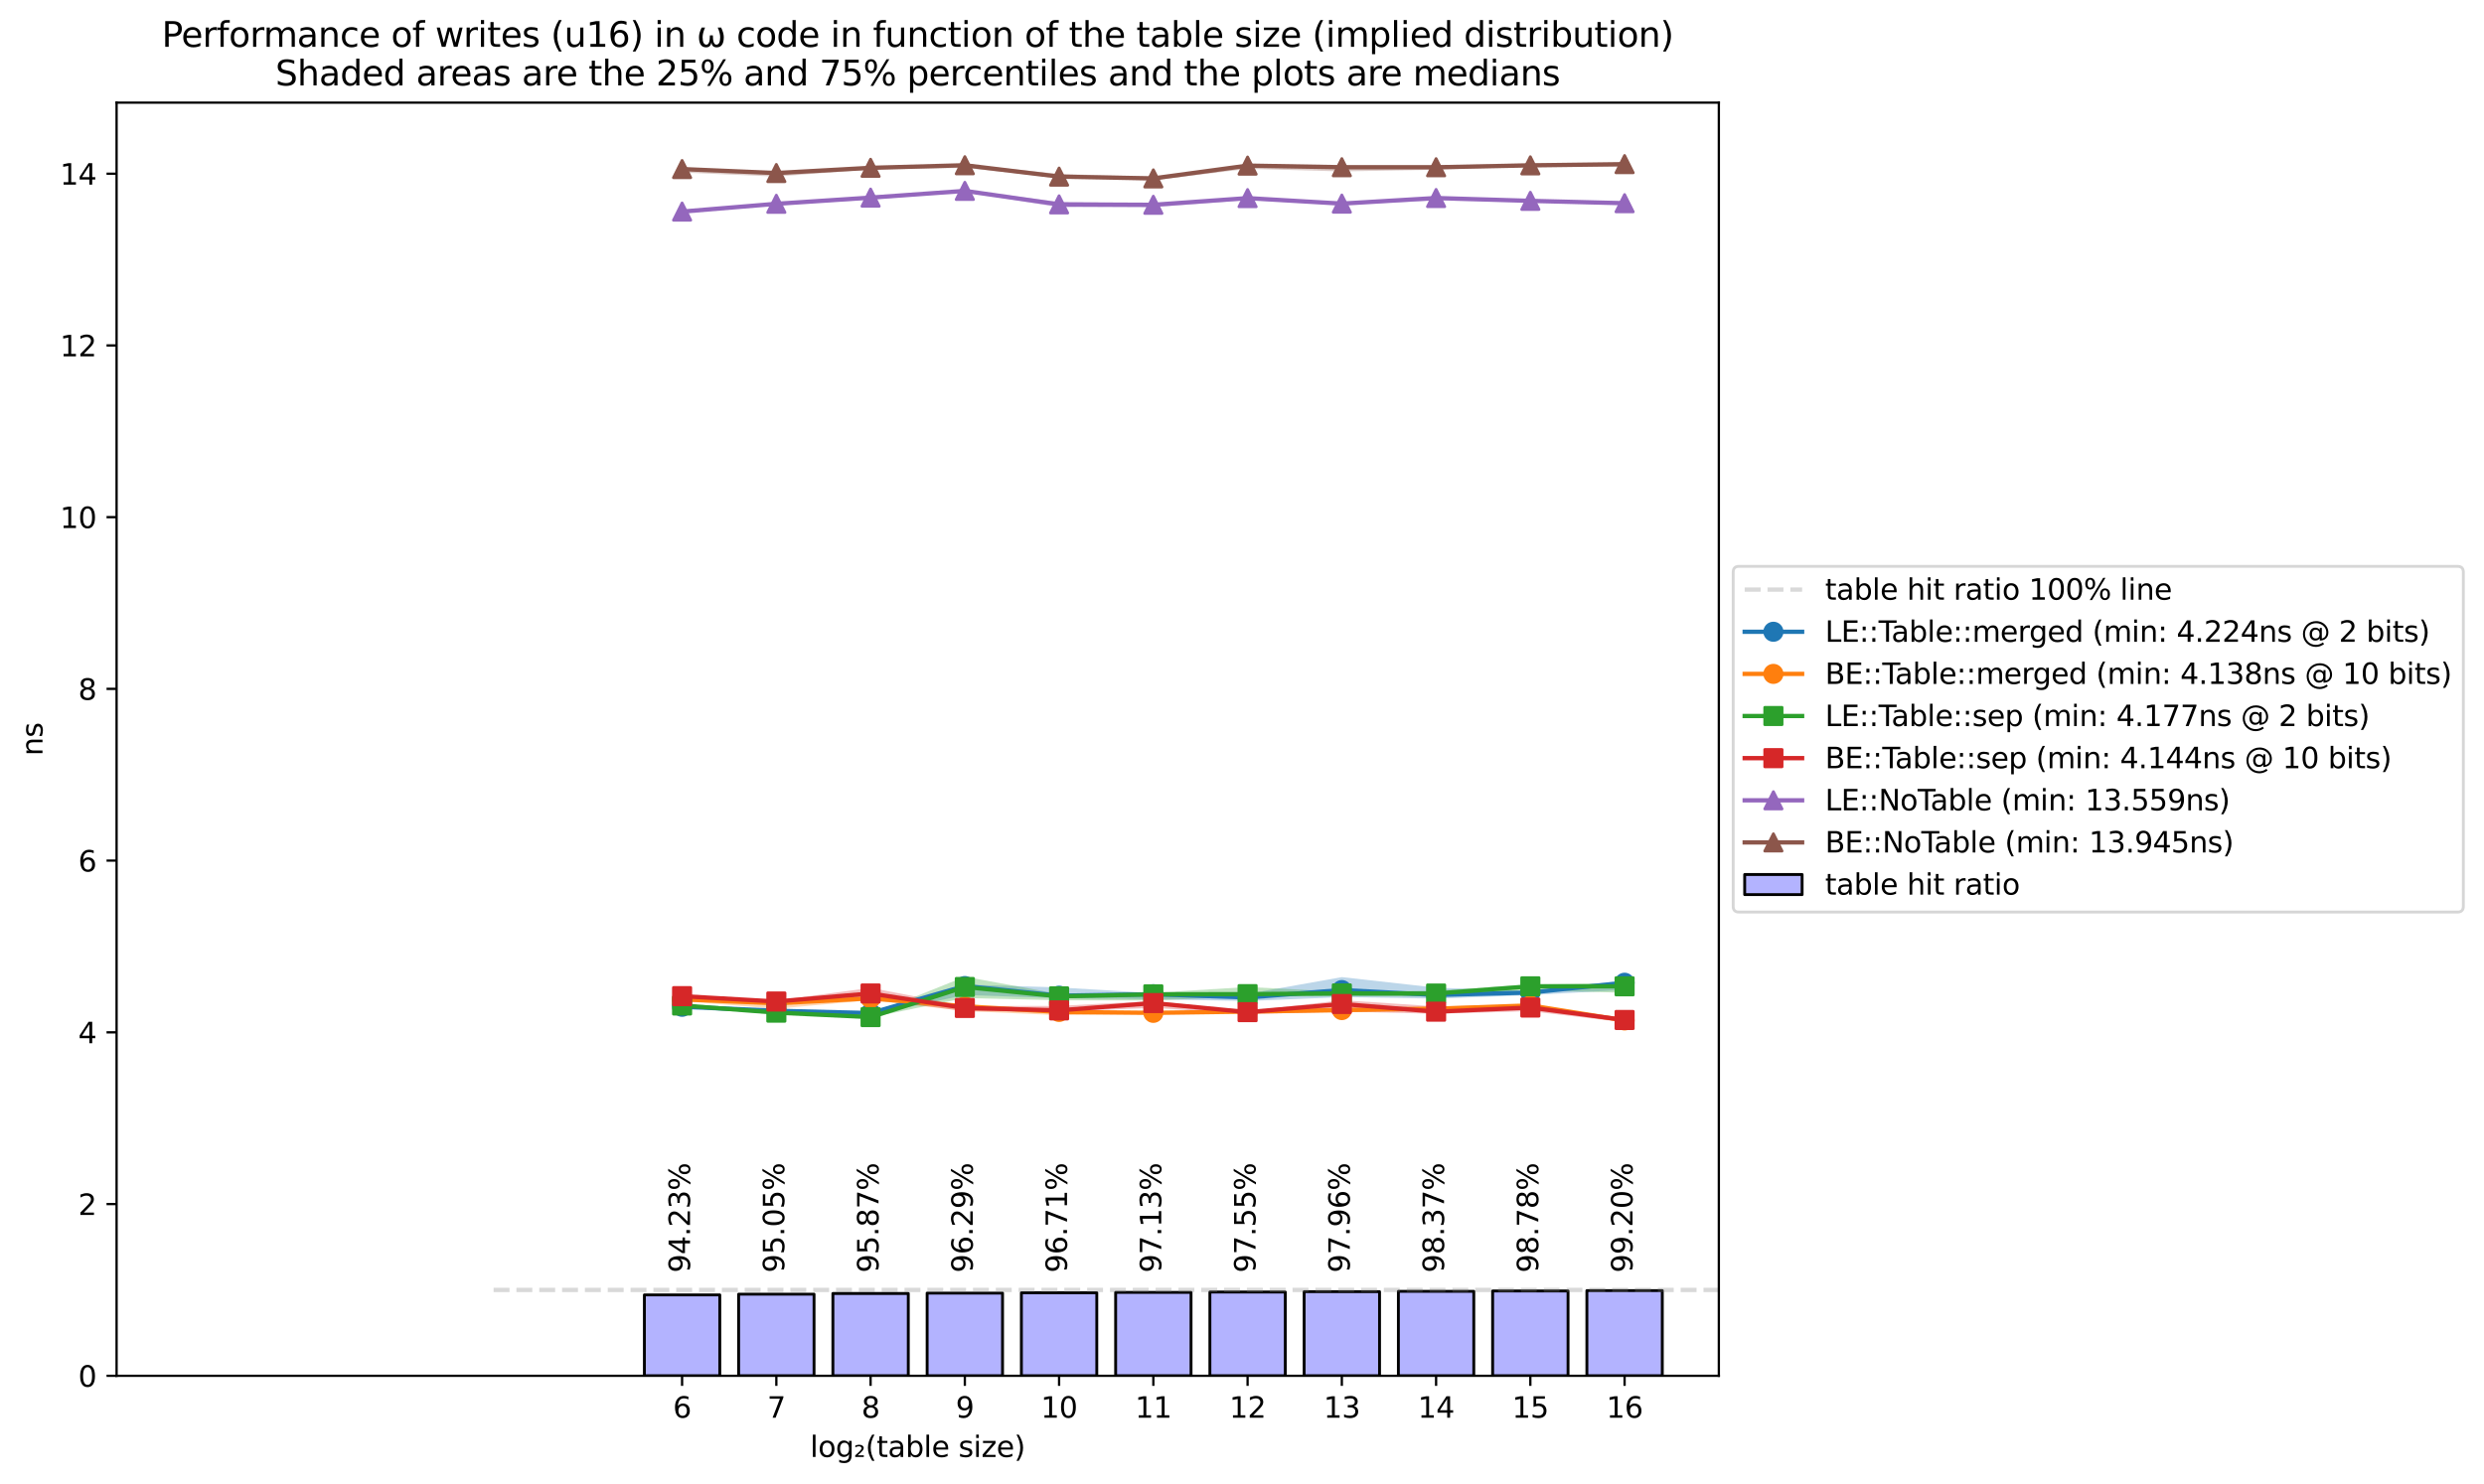 <?xml version="1.0" encoding="utf-8" standalone="no"?>
<!DOCTYPE svg PUBLIC "-//W3C//DTD SVG 1.1//EN"
  "http://www.w3.org/Graphics/SVG/1.1/DTD/svg11.dtd">
<svg xmlns:xlink="http://www.w3.org/1999/xlink" width="865.078pt" height="516.832pt" viewBox="0 0 865.078 516.832" xmlns="http://www.w3.org/2000/svg" version="1.1">
 <defs>
  <style type="text/css">*{stroke-linejoin: round; stroke-linecap: butt}</style>
 </defs>
 <g id="figure_1">
  <g id="patch_1">
   <path d="M 0 516.832 
L 865.078 516.832 
L 865.078 0 
L 0 0 
z
" style="fill: #ffffff"/>
  </g>
  <g id="axes_1">
   <g id="patch_2">
    <path d="M 40.603 479.276 
L 598.603 479.276 
L 598.603 35.755 
L 40.603 35.755 
z
" style="fill: #ffffff"/>
   </g>
   <g id="FillBetweenPolyCollection_1">
    <path d="M 237.544 350.497 
L 237.544 351.092 
L 270.368 352.585 
L 303.191 353.751 
L 336.015 346.613 
L 368.838 347.759 
L 401.662 348.127 
L 434.485 348.721 
L 467.309 347.37 
L 500.133 347.875 
L 532.956 346.647 
L 565.78 344.851 
L 565.78 341.542 
L 565.78 341.542 
L 532.956 345.276 
L 500.133 344.063 
L 467.309 340.393 
L 434.485 346.223 
L 401.662 345.935 
L 368.838 343.993 
L 336.015 342.989 
L 303.191 352.741 
L 270.368 352.009 
L 237.544 350.497 
z
" clip-path="url(#p33553b5eb0)" style="fill: #1f77b4; fill-opacity: 0.3"/>
   </g>
   <g id="FillBetweenPolyCollection_2">
    <path d="M 237.544 348.029 
L 237.544 348.717 
L 270.368 351.434 
L 303.191 348.399 
L 336.015 352.208 
L 368.838 353.668 
L 401.662 353.13 
L 434.485 352.935 
L 467.309 352.687 
L 500.133 351.703 
L 532.956 350.962 
L 565.78 356.057 
L 565.78 354.982 
L 565.78 354.982 
L 532.956 349.703 
L 500.133 350.651 
L 467.309 350.81 
L 434.485 351.685 
L 401.662 352.506 
L 368.838 351.854 
L 336.015 350.289 
L 303.191 345.84 
L 270.368 349.252 
L 237.544 348.029 
z
" clip-path="url(#p33553b5eb0)" style="fill: #ff7f0e; fill-opacity: 0.3"/>
   </g>
   <g id="FillBetweenPolyCollection_3">
    <path d="M 237.544 349.923 
L 237.544 350.606 
L 270.368 352.975 
L 303.191 354.466 
L 336.015 347.681 
L 368.838 348.464 
L 401.662 348.537 
L 434.485 347.132 
L 467.309 347.074 
L 500.133 347.12 
L 532.956 345.026 
L 565.78 345.833 
L 565.78 342.407 
L 565.78 342.407 
L 532.956 342.929 
L 500.133 345.089 
L 467.309 345.485 
L 434.485 343.84 
L 401.662 345.855 
L 368.838 346.271 
L 336.015 340.256 
L 303.191 353.427 
L 270.368 352.615 
L 237.544 349.923 
z
" clip-path="url(#p33553b5eb0)" style="fill: #2ca02c; fill-opacity: 0.3"/>
   </g>
   <g id="FillBetweenPolyCollection_4">
    <path d="M 237.544 346.746 
L 237.544 348.096 
L 270.368 349.765 
L 303.191 347.961 
L 336.015 352.283 
L 368.838 352.411 
L 401.662 351.102 
L 434.485 353.319 
L 467.309 352.394 
L 500.133 353.17 
L 532.956 352.25 
L 565.78 356.17 
L 565.78 355.146 
L 565.78 355.146 
L 532.956 350.828 
L 500.133 350.596 
L 467.309 348.423 
L 434.485 352.253 
L 401.662 348.695 
L 368.838 350.43 
L 336.015 350.455 
L 303.191 344.137 
L 270.368 348.527 
L 237.544 346.746 
z
" clip-path="url(#p33553b5eb0)" style="fill: #d62728; fill-opacity: 0.3"/>
   </g>
   <g id="FillBetweenPolyCollection_5">
    <path d="M 237.544 73.442 
L 237.544 74.208 
L 270.368 71.405 
L 303.191 69.534 
L 336.015 66.724 
L 368.838 72.3 
L 401.662 72.22 
L 434.485 69.69 
L 467.309 71.275 
L 500.133 69.882 
L 532.956 70.312 
L 565.78 71.382 
L 565.78 70.498 
L 565.78 70.498 
L 532.956 69.707 
L 500.133 68.638 
L 467.309 70.491 
L 434.485 68.798 
L 401.662 70.825 
L 368.838 70.349 
L 336.015 66.048 
L 303.191 68.736 
L 270.368 70.782 
L 237.544 73.442 
z
" clip-path="url(#p33553b5eb0)" style="fill: #9467bd; fill-opacity: 0.3"/>
   </g>
   <g id="FillBetweenPolyCollection_6">
    <path d="M 237.544 58.575 
L 237.544 60.096 
L 270.368 61.509 
L 303.191 59.029 
L 336.015 58.499 
L 368.838 61.958 
L 401.662 62.832 
L 434.485 58.818 
L 467.309 59.711 
L 500.133 59.134 
L 532.956 58.011 
L 565.78 58.204 
L 565.78 56.942 
L 565.78 56.942 
L 532.956 56.876 
L 500.133 57.715 
L 467.309 57.593 
L 434.485 57.615 
L 401.662 61.576 
L 368.838 60.585 
L 336.015 57.201 
L 303.191 58.293 
L 270.368 59.728 
L 237.544 58.575 
z
" clip-path="url(#p33553b5eb0)" style="fill: #8c564b; fill-opacity: 0.3"/>
   </g>
   <g id="patch_3">
    <path d="M 224.415 479.276 
L 250.674 479.276 
L 250.674 451.091 
L 224.415 451.091 
z
" clip-path="url(#p33553b5eb0)" style="fill: #0000ff; fill-opacity: 0.3; stroke: #000000; stroke-linejoin: miter"/>
   </g>
   <g id="patch_4">
    <path d="M 257.238 479.276 
L 283.497 479.276 
L 283.497 450.843 
L 257.238 450.843 
z
" clip-path="url(#p33553b5eb0)" style="fill: #0000ff; fill-opacity: 0.3; stroke: #000000; stroke-linejoin: miter"/>
   </g>
   <g id="patch_5">
    <path d="M 290.062 479.276 
L 316.321 479.276 
L 316.321 450.599 
L 290.062 450.599 
z
" clip-path="url(#p33553b5eb0)" style="fill: #0000ff; fill-opacity: 0.3; stroke: #000000; stroke-linejoin: miter"/>
   </g>
   <g id="patch_6">
    <path d="M 322.885 479.276 
L 349.144 479.276 
L 349.144 450.473 
L 322.885 450.473 
z
" clip-path="url(#p33553b5eb0)" style="fill: #0000ff; fill-opacity: 0.3; stroke: #000000; stroke-linejoin: miter"/>
   </g>
   <g id="patch_7">
    <path d="M 355.709 479.276 
L 381.968 479.276 
L 381.968 450.348 
L 355.709 450.348 
z
" clip-path="url(#p33553b5eb0)" style="fill: #0000ff; fill-opacity: 0.3; stroke: #000000; stroke-linejoin: miter"/>
   </g>
   <g id="patch_8">
    <path d="M 388.533 479.276 
L 414.791 479.276 
L 414.791 450.223 
L 388.533 450.223 
z
" clip-path="url(#p33553b5eb0)" style="fill: #0000ff; fill-opacity: 0.3; stroke: #000000; stroke-linejoin: miter"/>
   </g>
   <g id="patch_9">
    <path d="M 421.356 479.276 
L 447.615 479.276 
L 447.615 450.097 
L 421.356 450.097 
z
" clip-path="url(#p33553b5eb0)" style="fill: #0000ff; fill-opacity: 0.3; stroke: #000000; stroke-linejoin: miter"/>
   </g>
   <g id="patch_10">
    <path d="M 454.18 479.276 
L 480.438 479.276 
L 480.438 449.973 
L 454.18 449.973 
z
" clip-path="url(#p33553b5eb0)" style="fill: #0000ff; fill-opacity: 0.3; stroke: #000000; stroke-linejoin: miter"/>
   </g>
   <g id="patch_11">
    <path d="M 487.003 479.276 
L 513.262 479.276 
L 513.262 449.85 
L 487.003 449.85 
z
" clip-path="url(#p33553b5eb0)" style="fill: #0000ff; fill-opacity: 0.3; stroke: #000000; stroke-linejoin: miter"/>
   </g>
   <g id="patch_12">
    <path d="M 519.827 479.276 
L 546.085 479.276 
L 546.085 449.727 
L 519.827 449.727 
z
" clip-path="url(#p33553b5eb0)" style="fill: #0000ff; fill-opacity: 0.3; stroke: #000000; stroke-linejoin: miter"/>
   </g>
   <g id="patch_13">
    <path d="M 552.65 479.276 
L 578.909 479.276 
L 578.909 449.604 
L 552.65 449.604 
z
" clip-path="url(#p33553b5eb0)" style="fill: #0000ff; fill-opacity: 0.3; stroke: #000000; stroke-linejoin: miter"/>
   </g>
   <g id="matplotlib.axis_1">
    <g id="xtick_1">
     <g id="line2d_1">
      <defs>
       <path id="m42d36ebe9a" d="M 0 0 
L 0 3.5 
" style="stroke: #000000; stroke-width: 0.8"/>
      </defs>
      <g>
       <use xlink:href="#m42d36ebe9a" x="237.544" y="479.276" style="stroke: #000000; stroke-width: 0.8"/>
      </g>
     </g>
     <g id="text_1">
      <!-- 6 -->
      <g transform="translate(234.363 493.874) scale(0.1 -0.1)">
       <defs>
        <path id="DejaVuSans-36" d="M 2113 2584 
Q 1688 2584 1439 2293 
Q 1191 2003 1191 1497 
Q 1191 994 1439 701 
Q 1688 409 2113 409 
Q 2538 409 2786 701 
Q 3034 994 3034 1497 
Q 3034 2003 2786 2293 
Q 2538 2584 2113 2584 
z
M 3366 4563 
L 3366 3988 
Q 3128 4100 2886 4159 
Q 2644 4219 2406 4219 
Q 1781 4219 1451 3797 
Q 1122 3375 1075 2522 
Q 1259 2794 1537 2939 
Q 1816 3084 2150 3084 
Q 2853 3084 3261 2657 
Q 3669 2231 3669 1497 
Q 3669 778 3244 343 
Q 2819 -91 2113 -91 
Q 1303 -91 875 529 
Q 447 1150 447 2328 
Q 447 3434 972 4092 
Q 1497 4750 2381 4750 
Q 2619 4750 2861 4703 
Q 3103 4656 3366 4563 
z
" transform="scale(0.016)"/>
       </defs>
       <use xlink:href="#DejaVuSans-36"/>
      </g>
     </g>
    </g>
    <g id="xtick_2">
     <g id="line2d_2">
      <g>
       <use xlink:href="#m42d36ebe9a" x="270.368" y="479.276" style="stroke: #000000; stroke-width: 0.8"/>
      </g>
     </g>
     <g id="text_2">
      <!-- 7 -->
      <g transform="translate(267.187 493.874) scale(0.1 -0.1)">
       <defs>
        <path id="DejaVuSans-37" d="M 525 4666 
L 3525 4666 
L 3525 4397 
L 1831 0 
L 1172 0 
L 2766 4134 
L 525 4134 
L 525 4666 
z
" transform="scale(0.016)"/>
       </defs>
       <use xlink:href="#DejaVuSans-37"/>
      </g>
     </g>
    </g>
    <g id="xtick_3">
     <g id="line2d_3">
      <g>
       <use xlink:href="#m42d36ebe9a" x="303.191" y="479.276" style="stroke: #000000; stroke-width: 0.8"/>
      </g>
     </g>
     <g id="text_3">
      <!-- 8 -->
      <g transform="translate(300.01 493.874) scale(0.1 -0.1)">
       <defs>
        <path id="DejaVuSans-38" d="M 2034 2216 
Q 1584 2216 1326 1975 
Q 1069 1734 1069 1313 
Q 1069 891 1326 650 
Q 1584 409 2034 409 
Q 2484 409 2743 651 
Q 3003 894 3003 1313 
Q 3003 1734 2745 1975 
Q 2488 2216 2034 2216 
z
M 1403 2484 
Q 997 2584 770 2862 
Q 544 3141 544 3541 
Q 544 4100 942 4425 
Q 1341 4750 2034 4750 
Q 2731 4750 3128 4425 
Q 3525 4100 3525 3541 
Q 3525 3141 3298 2862 
Q 3072 2584 2669 2484 
Q 3125 2378 3379 2068 
Q 3634 1759 3634 1313 
Q 3634 634 3220 271 
Q 2806 -91 2034 -91 
Q 1263 -91 848 271 
Q 434 634 434 1313 
Q 434 1759 690 2068 
Q 947 2378 1403 2484 
z
M 1172 3481 
Q 1172 3119 1398 2916 
Q 1625 2713 2034 2713 
Q 2441 2713 2670 2916 
Q 2900 3119 2900 3481 
Q 2900 3844 2670 4047 
Q 2441 4250 2034 4250 
Q 1625 4250 1398 4047 
Q 1172 3844 1172 3481 
z
" transform="scale(0.016)"/>
       </defs>
       <use xlink:href="#DejaVuSans-38"/>
      </g>
     </g>
    </g>
    <g id="xtick_4">
     <g id="line2d_4">
      <g>
       <use xlink:href="#m42d36ebe9a" x="336.015" y="479.276" style="stroke: #000000; stroke-width: 0.8"/>
      </g>
     </g>
     <g id="text_4">
      <!-- 9 -->
      <g transform="translate(332.834 493.874) scale(0.1 -0.1)">
       <defs>
        <path id="DejaVuSans-39" d="M 703 97 
L 703 672 
Q 941 559 1184 500 
Q 1428 441 1663 441 
Q 2288 441 2617 861 
Q 2947 1281 2994 2138 
Q 2813 1869 2534 1725 
Q 2256 1581 1919 1581 
Q 1219 1581 811 2004 
Q 403 2428 403 3163 
Q 403 3881 828 4315 
Q 1253 4750 1959 4750 
Q 2769 4750 3195 4129 
Q 3622 3509 3622 2328 
Q 3622 1225 3098 567 
Q 2575 -91 1691 -91 
Q 1453 -91 1209 -44 
Q 966 3 703 97 
z
M 1959 2075 
Q 2384 2075 2632 2365 
Q 2881 2656 2881 3163 
Q 2881 3666 2632 3958 
Q 2384 4250 1959 4250 
Q 1534 4250 1286 3958 
Q 1038 3666 1038 3163 
Q 1038 2656 1286 2365 
Q 1534 2075 1959 2075 
z
" transform="scale(0.016)"/>
       </defs>
       <use xlink:href="#DejaVuSans-39"/>
      </g>
     </g>
    </g>
    <g id="xtick_5">
     <g id="line2d_5">
      <g>
       <use xlink:href="#m42d36ebe9a" x="368.838" y="479.276" style="stroke: #000000; stroke-width: 0.8"/>
      </g>
     </g>
     <g id="text_5">
      <!-- 10 -->
      <g transform="translate(362.476 493.874) scale(0.1 -0.1)">
       <defs>
        <path id="DejaVuSans-31" d="M 794 531 
L 1825 531 
L 1825 4091 
L 703 3866 
L 703 4441 
L 1819 4666 
L 2450 4666 
L 2450 531 
L 3481 531 
L 3481 0 
L 794 0 
L 794 531 
z
" transform="scale(0.016)"/>
        <path id="DejaVuSans-30" d="M 2034 4250 
Q 1547 4250 1301 3770 
Q 1056 3291 1056 2328 
Q 1056 1369 1301 889 
Q 1547 409 2034 409 
Q 2525 409 2770 889 
Q 3016 1369 3016 2328 
Q 3016 3291 2770 3770 
Q 2525 4250 2034 4250 
z
M 2034 4750 
Q 2819 4750 3233 4129 
Q 3647 3509 3647 2328 
Q 3647 1150 3233 529 
Q 2819 -91 2034 -91 
Q 1250 -91 836 529 
Q 422 1150 422 2328 
Q 422 3509 836 4129 
Q 1250 4750 2034 4750 
z
" transform="scale(0.016)"/>
       </defs>
       <use xlink:href="#DejaVuSans-31"/>
       <use xlink:href="#DejaVuSans-30" transform="translate(63.623 0)"/>
      </g>
     </g>
    </g>
    <g id="xtick_6">
     <g id="line2d_6">
      <g>
       <use xlink:href="#m42d36ebe9a" x="401.662" y="479.276" style="stroke: #000000; stroke-width: 0.8"/>
      </g>
     </g>
     <g id="text_6">
      <!-- 11 -->
      <g transform="translate(395.299 493.874) scale(0.1 -0.1)">
       <use xlink:href="#DejaVuSans-31"/>
       <use xlink:href="#DejaVuSans-31" transform="translate(63.623 0)"/>
      </g>
     </g>
    </g>
    <g id="xtick_7">
     <g id="line2d_7">
      <g>
       <use xlink:href="#m42d36ebe9a" x="434.485" y="479.276" style="stroke: #000000; stroke-width: 0.8"/>
      </g>
     </g>
     <g id="text_7">
      <!-- 12 -->
      <g transform="translate(428.123 493.874) scale(0.1 -0.1)">
       <defs>
        <path id="DejaVuSans-32" d="M 1228 531 
L 3431 531 
L 3431 0 
L 469 0 
L 469 531 
Q 828 903 1448 1529 
Q 2069 2156 2228 2338 
Q 2531 2678 2651 2914 
Q 2772 3150 2772 3378 
Q 2772 3750 2511 3984 
Q 2250 4219 1831 4219 
Q 1534 4219 1204 4116 
Q 875 4013 500 3803 
L 500 4441 
Q 881 4594 1212 4672 
Q 1544 4750 1819 4750 
Q 2544 4750 2975 4387 
Q 3406 4025 3406 3419 
Q 3406 3131 3298 2873 
Q 3191 2616 2906 2266 
Q 2828 2175 2409 1742 
Q 1991 1309 1228 531 
z
" transform="scale(0.016)"/>
       </defs>
       <use xlink:href="#DejaVuSans-31"/>
       <use xlink:href="#DejaVuSans-32" transform="translate(63.623 0)"/>
      </g>
     </g>
    </g>
    <g id="xtick_8">
     <g id="line2d_8">
      <g>
       <use xlink:href="#m42d36ebe9a" x="467.309" y="479.276" style="stroke: #000000; stroke-width: 0.8"/>
      </g>
     </g>
     <g id="text_8">
      <!-- 13 -->
      <g transform="translate(460.947 493.874) scale(0.1 -0.1)">
       <defs>
        <path id="DejaVuSans-33" d="M 2597 2516 
Q 3050 2419 3304 2112 
Q 3559 1806 3559 1356 
Q 3559 666 3084 287 
Q 2609 -91 1734 -91 
Q 1441 -91 1130 -33 
Q 819 25 488 141 
L 488 750 
Q 750 597 1062 519 
Q 1375 441 1716 441 
Q 2309 441 2620 675 
Q 2931 909 2931 1356 
Q 2931 1769 2642 2001 
Q 2353 2234 1838 2234 
L 1294 2234 
L 1294 2753 
L 1863 2753 
Q 2328 2753 2575 2939 
Q 2822 3125 2822 3475 
Q 2822 3834 2567 4026 
Q 2313 4219 1838 4219 
Q 1578 4219 1281 4162 
Q 984 4106 628 3988 
L 628 4550 
Q 988 4650 1302 4700 
Q 1616 4750 1894 4750 
Q 2613 4750 3031 4423 
Q 3450 4097 3450 3541 
Q 3450 3153 3228 2886 
Q 3006 2619 2597 2516 
z
" transform="scale(0.016)"/>
       </defs>
       <use xlink:href="#DejaVuSans-31"/>
       <use xlink:href="#DejaVuSans-33" transform="translate(63.623 0)"/>
      </g>
     </g>
    </g>
    <g id="xtick_9">
     <g id="line2d_9">
      <g>
       <use xlink:href="#m42d36ebe9a" x="500.133" y="479.276" style="stroke: #000000; stroke-width: 0.8"/>
      </g>
     </g>
     <g id="text_9">
      <!-- 14 -->
      <g transform="translate(493.77 493.874) scale(0.1 -0.1)">
       <defs>
        <path id="DejaVuSans-34" d="M 2419 4116 
L 825 1625 
L 2419 1625 
L 2419 4116 
z
M 2253 4666 
L 3047 4666 
L 3047 1625 
L 3713 1625 
L 3713 1100 
L 3047 1100 
L 3047 0 
L 2419 0 
L 2419 1100 
L 313 1100 
L 313 1709 
L 2253 4666 
z
" transform="scale(0.016)"/>
       </defs>
       <use xlink:href="#DejaVuSans-31"/>
       <use xlink:href="#DejaVuSans-34" transform="translate(63.623 0)"/>
      </g>
     </g>
    </g>
    <g id="xtick_10">
     <g id="line2d_10">
      <g>
       <use xlink:href="#m42d36ebe9a" x="532.956" y="479.276" style="stroke: #000000; stroke-width: 0.8"/>
      </g>
     </g>
     <g id="text_10">
      <!-- 15 -->
      <g transform="translate(526.594 493.874) scale(0.1 -0.1)">
       <defs>
        <path id="DejaVuSans-35" d="M 691 4666 
L 3169 4666 
L 3169 4134 
L 1269 4134 
L 1269 2991 
Q 1406 3038 1543 3061 
Q 1681 3084 1819 3084 
Q 2600 3084 3056 2656 
Q 3513 2228 3513 1497 
Q 3513 744 3044 326 
Q 2575 -91 1722 -91 
Q 1428 -91 1123 -41 
Q 819 9 494 109 
L 494 744 
Q 775 591 1075 516 
Q 1375 441 1709 441 
Q 2250 441 2565 725 
Q 2881 1009 2881 1497 
Q 2881 1984 2565 2268 
Q 2250 2553 1709 2553 
Q 1456 2553 1204 2497 
Q 953 2441 691 2322 
L 691 4666 
z
" transform="scale(0.016)"/>
       </defs>
       <use xlink:href="#DejaVuSans-31"/>
       <use xlink:href="#DejaVuSans-35" transform="translate(63.623 0)"/>
      </g>
     </g>
    </g>
    <g id="xtick_11">
     <g id="line2d_11">
      <g>
       <use xlink:href="#m42d36ebe9a" x="565.78" y="479.276" style="stroke: #000000; stroke-width: 0.8"/>
      </g>
     </g>
     <g id="text_11">
      <!-- 16 -->
      <g transform="translate(559.417 493.874) scale(0.1 -0.1)">
       <use xlink:href="#DejaVuSans-31"/>
       <use xlink:href="#DejaVuSans-36" transform="translate(63.623 0)"/>
      </g>
     </g>
    </g>
    <g id="text_12">
     <!-- log₂(table size) -->
     <g transform="translate(282.127 507.552) scale(0.1 -0.1)">
      <defs>
       <path id="DejaVuSans-6c" d="M 603 4863 
L 1178 4863 
L 1178 0 
L 603 0 
L 603 4863 
z
" transform="scale(0.016)"/>
       <path id="DejaVuSans-6f" d="M 1959 3097 
Q 1497 3097 1228 2736 
Q 959 2375 959 1747 
Q 959 1119 1226 758 
Q 1494 397 1959 397 
Q 2419 397 2687 759 
Q 2956 1122 2956 1747 
Q 2956 2369 2687 2733 
Q 2419 3097 1959 3097 
z
M 1959 3584 
Q 2709 3584 3137 3096 
Q 3566 2609 3566 1747 
Q 3566 888 3137 398 
Q 2709 -91 1959 -91 
Q 1206 -91 779 398 
Q 353 888 353 1747 
Q 353 2609 779 3096 
Q 1206 3584 1959 3584 
z
" transform="scale(0.016)"/>
       <path id="DejaVuSans-67" d="M 2906 1791 
Q 2906 2416 2648 2759 
Q 2391 3103 1925 3103 
Q 1463 3103 1205 2759 
Q 947 2416 947 1791 
Q 947 1169 1205 825 
Q 1463 481 1925 481 
Q 2391 481 2648 825 
Q 2906 1169 2906 1791 
z
M 3481 434 
Q 3481 -459 3084 -895 
Q 2688 -1331 1869 -1331 
Q 1566 -1331 1297 -1286 
Q 1028 -1241 775 -1147 
L 775 -588 
Q 1028 -725 1275 -790 
Q 1522 -856 1778 -856 
Q 2344 -856 2625 -561 
Q 2906 -266 2906 331 
L 2906 616 
Q 2728 306 2450 153 
Q 2172 0 1784 0 
Q 1141 0 747 490 
Q 353 981 353 1791 
Q 353 2603 747 3093 
Q 1141 3584 1784 3584 
Q 2172 3584 2450 3431 
Q 2728 3278 2906 2969 
L 2906 3500 
L 3481 3500 
L 3481 434 
z
" transform="scale(0.016)"/>
       <path id="DejaVuSans-2082" d="M 838 356 
L 2163 356 
L 2163 0 
L 294 0 
L 294 343 
Q 400 440 597 615 
Q 1672 1568 1672 1862 
Q 1672 2068 1509 2194 
Q 1347 2321 1081 2321 
Q 919 2321 728 2266 
Q 538 2212 313 2103 
L 313 2487 
Q 553 2575 761 2618 
Q 969 2662 1147 2662 
Q 1600 2662 1872 2456 
Q 2144 2250 2144 1912 
Q 2144 1478 1109 590 
Q 934 440 838 356 
z
" transform="scale(0.016)"/>
       <path id="DejaVuSans-28" d="M 1984 4856 
Q 1566 4138 1362 3434 
Q 1159 2731 1159 2009 
Q 1159 1288 1364 580 
Q 1569 -128 1984 -844 
L 1484 -844 
Q 1016 -109 783 600 
Q 550 1309 550 2009 
Q 550 2706 781 3412 
Q 1013 4119 1484 4856 
L 1984 4856 
z
" transform="scale(0.016)"/>
       <path id="DejaVuSans-74" d="M 1172 4494 
L 1172 3500 
L 2356 3500 
L 2356 3053 
L 1172 3053 
L 1172 1153 
Q 1172 725 1289 603 
Q 1406 481 1766 481 
L 2356 481 
L 2356 0 
L 1766 0 
Q 1100 0 847 248 
Q 594 497 594 1153 
L 594 3053 
L 172 3053 
L 172 3500 
L 594 3500 
L 594 4494 
L 1172 4494 
z
" transform="scale(0.016)"/>
       <path id="DejaVuSans-61" d="M 2194 1759 
Q 1497 1759 1228 1600 
Q 959 1441 959 1056 
Q 959 750 1161 570 
Q 1363 391 1709 391 
Q 2188 391 2477 730 
Q 2766 1069 2766 1631 
L 2766 1759 
L 2194 1759 
z
M 3341 1997 
L 3341 0 
L 2766 0 
L 2766 531 
Q 2569 213 2275 61 
Q 1981 -91 1556 -91 
Q 1019 -91 701 211 
Q 384 513 384 1019 
Q 384 1609 779 1909 
Q 1175 2209 1959 2209 
L 2766 2209 
L 2766 2266 
Q 2766 2663 2505 2880 
Q 2244 3097 1772 3097 
Q 1472 3097 1187 3025 
Q 903 2953 641 2809 
L 641 3341 
Q 956 3463 1253 3523 
Q 1550 3584 1831 3584 
Q 2591 3584 2966 3190 
Q 3341 2797 3341 1997 
z
" transform="scale(0.016)"/>
       <path id="DejaVuSans-62" d="M 3116 1747 
Q 3116 2381 2855 2742 
Q 2594 3103 2138 3103 
Q 1681 3103 1420 2742 
Q 1159 2381 1159 1747 
Q 1159 1113 1420 752 
Q 1681 391 2138 391 
Q 2594 391 2855 752 
Q 3116 1113 3116 1747 
z
M 1159 2969 
Q 1341 3281 1617 3432 
Q 1894 3584 2278 3584 
Q 2916 3584 3314 3078 
Q 3713 2572 3713 1747 
Q 3713 922 3314 415 
Q 2916 -91 2278 -91 
Q 1894 -91 1617 61 
Q 1341 213 1159 525 
L 1159 0 
L 581 0 
L 581 4863 
L 1159 4863 
L 1159 2969 
z
" transform="scale(0.016)"/>
       <path id="DejaVuSans-65" d="M 3597 1894 
L 3597 1613 
L 953 1613 
Q 991 1019 1311 708 
Q 1631 397 2203 397 
Q 2534 397 2845 478 
Q 3156 559 3463 722 
L 3463 178 
Q 3153 47 2828 -22 
Q 2503 -91 2169 -91 
Q 1331 -91 842 396 
Q 353 884 353 1716 
Q 353 2575 817 3079 
Q 1281 3584 2069 3584 
Q 2775 3584 3186 3129 
Q 3597 2675 3597 1894 
z
M 3022 2063 
Q 3016 2534 2758 2815 
Q 2500 3097 2075 3097 
Q 1594 3097 1305 2825 
Q 1016 2553 972 2059 
L 3022 2063 
z
" transform="scale(0.016)"/>
       <path id="DejaVuSans-20" transform="scale(0.016)"/>
       <path id="DejaVuSans-73" d="M 2834 3397 
L 2834 2853 
Q 2591 2978 2328 3040 
Q 2066 3103 1784 3103 
Q 1356 3103 1142 2972 
Q 928 2841 928 2578 
Q 928 2378 1081 2264 
Q 1234 2150 1697 2047 
L 1894 2003 
Q 2506 1872 2764 1633 
Q 3022 1394 3022 966 
Q 3022 478 2636 193 
Q 2250 -91 1575 -91 
Q 1294 -91 989 -36 
Q 684 19 347 128 
L 347 722 
Q 666 556 975 473 
Q 1284 391 1588 391 
Q 1994 391 2212 530 
Q 2431 669 2431 922 
Q 2431 1156 2273 1281 
Q 2116 1406 1581 1522 
L 1381 1569 
Q 847 1681 609 1914 
Q 372 2147 372 2553 
Q 372 3047 722 3315 
Q 1072 3584 1716 3584 
Q 2034 3584 2315 3537 
Q 2597 3491 2834 3397 
z
" transform="scale(0.016)"/>
       <path id="DejaVuSans-69" d="M 603 3500 
L 1178 3500 
L 1178 0 
L 603 0 
L 603 3500 
z
M 603 4863 
L 1178 4863 
L 1178 4134 
L 603 4134 
L 603 4863 
z
" transform="scale(0.016)"/>
       <path id="DejaVuSans-7a" d="M 353 3500 
L 3084 3500 
L 3084 2975 
L 922 459 
L 3084 459 
L 3084 0 
L 275 0 
L 275 525 
L 2438 3041 
L 353 3041 
L 353 3500 
z
" transform="scale(0.016)"/>
       <path id="DejaVuSans-29" d="M 513 4856 
L 1013 4856 
Q 1481 4119 1714 3412 
Q 1947 2706 1947 2009 
Q 1947 1309 1714 600 
Q 1481 -109 1013 -844 
L 513 -844 
Q 928 -128 1133 580 
Q 1338 1288 1338 2009 
Q 1338 2731 1133 3434 
Q 928 4138 513 4856 
z
" transform="scale(0.016)"/>
      </defs>
      <use xlink:href="#DejaVuSans-6c"/>
      <use xlink:href="#DejaVuSans-6f" transform="translate(27.783 0)"/>
      <use xlink:href="#DejaVuSans-67" transform="translate(88.965 0)"/>
      <use xlink:href="#DejaVuSans-2082" transform="translate(152.441 0)"/>
      <use xlink:href="#DejaVuSans-28" transform="translate(192.529 0)"/>
      <use xlink:href="#DejaVuSans-74" transform="translate(231.543 0)"/>
      <use xlink:href="#DejaVuSans-61" transform="translate(270.752 0)"/>
      <use xlink:href="#DejaVuSans-62" transform="translate(332.031 0)"/>
      <use xlink:href="#DejaVuSans-6c" transform="translate(395.508 0)"/>
      <use xlink:href="#DejaVuSans-65" transform="translate(423.291 0)"/>
      <use xlink:href="#DejaVuSans-20" transform="translate(484.814 0)"/>
      <use xlink:href="#DejaVuSans-73" transform="translate(516.602 0)"/>
      <use xlink:href="#DejaVuSans-69" transform="translate(568.701 0)"/>
      <use xlink:href="#DejaVuSans-7a" transform="translate(596.484 0)"/>
      <use xlink:href="#DejaVuSans-65" transform="translate(648.975 0)"/>
      <use xlink:href="#DejaVuSans-29" transform="translate(710.498 0)"/>
     </g>
    </g>
   </g>
   <g id="matplotlib.axis_2">
    <g id="ytick_1">
     <g id="line2d_12">
      <defs>
       <path id="m9ae6fb9155" d="M 0 0 
L -3.5 0 
" style="stroke: #000000; stroke-width: 0.8"/>
      </defs>
      <g>
       <use xlink:href="#m9ae6fb9155" x="40.603" y="479.276" style="stroke: #000000; stroke-width: 0.8"/>
      </g>
     </g>
     <g id="text_13">
      <!-- 0 -->
      <g transform="translate(27.241 483.075) scale(0.1 -0.1)">
       <use xlink:href="#DejaVuSans-30"/>
      </g>
     </g>
    </g>
    <g id="ytick_2">
     <g id="line2d_13">
      <g>
       <use xlink:href="#m9ae6fb9155" x="40.603" y="419.452" style="stroke: #000000; stroke-width: 0.8"/>
      </g>
     </g>
     <g id="text_14">
      <!-- 2 -->
      <g transform="translate(27.241 423.251) scale(0.1 -0.1)">
       <use xlink:href="#DejaVuSans-32"/>
      </g>
     </g>
    </g>
    <g id="ytick_3">
     <g id="line2d_14">
      <g>
       <use xlink:href="#m9ae6fb9155" x="40.603" y="359.628" style="stroke: #000000; stroke-width: 0.8"/>
      </g>
     </g>
     <g id="text_15">
      <!-- 4 -->
      <g transform="translate(27.241 363.427) scale(0.1 -0.1)">
       <use xlink:href="#DejaVuSans-34"/>
      </g>
     </g>
    </g>
    <g id="ytick_4">
     <g id="line2d_15">
      <g>
       <use xlink:href="#m9ae6fb9155" x="40.603" y="299.804" style="stroke: #000000; stroke-width: 0.8"/>
      </g>
     </g>
     <g id="text_16">
      <!-- 6 -->
      <g transform="translate(27.241 303.603) scale(0.1 -0.1)">
       <use xlink:href="#DejaVuSans-36"/>
      </g>
     </g>
    </g>
    <g id="ytick_5">
     <g id="line2d_16">
      <g>
       <use xlink:href="#m9ae6fb9155" x="40.603" y="239.98" style="stroke: #000000; stroke-width: 0.8"/>
      </g>
     </g>
     <g id="text_17">
      <!-- 8 -->
      <g transform="translate(27.241 243.779) scale(0.1 -0.1)">
       <use xlink:href="#DejaVuSans-38"/>
      </g>
     </g>
    </g>
    <g id="ytick_6">
     <g id="line2d_17">
      <g>
       <use xlink:href="#m9ae6fb9155" x="40.603" y="180.156" style="stroke: #000000; stroke-width: 0.8"/>
      </g>
     </g>
     <g id="text_18">
      <!-- 10 -->
      <g transform="translate(20.878 183.955) scale(0.1 -0.1)">
       <use xlink:href="#DejaVuSans-31"/>
       <use xlink:href="#DejaVuSans-30" transform="translate(63.623 0)"/>
      </g>
     </g>
    </g>
    <g id="ytick_7">
     <g id="line2d_18">
      <g>
       <use xlink:href="#m9ae6fb9155" x="40.603" y="120.332" style="stroke: #000000; stroke-width: 0.8"/>
      </g>
     </g>
     <g id="text_19">
      <!-- 12 -->
      <g transform="translate(20.878 124.132) scale(0.1 -0.1)">
       <use xlink:href="#DejaVuSans-31"/>
       <use xlink:href="#DejaVuSans-32" transform="translate(63.623 0)"/>
      </g>
     </g>
    </g>
    <g id="ytick_8">
     <g id="line2d_19">
      <g>
       <use xlink:href="#m9ae6fb9155" x="40.603" y="60.509" style="stroke: #000000; stroke-width: 0.8"/>
      </g>
     </g>
     <g id="text_20">
      <!-- 14 -->
      <g transform="translate(20.878 64.308) scale(0.1 -0.1)">
       <use xlink:href="#DejaVuSans-31"/>
       <use xlink:href="#DejaVuSans-34" transform="translate(63.623 0)"/>
      </g>
     </g>
    </g>
    <g id="text_21">
     <!-- ns -->
     <g transform="translate(14.798 263.289) rotate(-90) scale(0.1 -0.1)">
      <defs>
       <path id="DejaVuSans-6e" d="M 3513 2113 
L 3513 0 
L 2938 0 
L 2938 2094 
Q 2938 2591 2744 2837 
Q 2550 3084 2163 3084 
Q 1697 3084 1428 2787 
Q 1159 2491 1159 1978 
L 1159 0 
L 581 0 
L 581 3500 
L 1159 3500 
L 1159 2956 
Q 1366 3272 1645 3428 
Q 1925 3584 2291 3584 
Q 2894 3584 3203 3211 
Q 3513 2838 3513 2113 
z
" transform="scale(0.016)"/>
      </defs>
      <use xlink:href="#DejaVuSans-6e"/>
      <use xlink:href="#DejaVuSans-73" transform="translate(63.379 0)"/>
     </g>
    </g>
   </g>
   <g id="line2d_20">
    <path d="M 171.897 449.364 
L 631.427 449.364 
" clip-path="url(#p33553b5eb0)" style="fill: none; stroke-dasharray: 5.55,2.4; stroke-dashoffset: 0; stroke: #808080; stroke-opacity: 0.3; stroke-width: 1.5"/>
   </g>
   <g id="line2d_21">
    <path d="M 237.544 350.733 
L 270.368 352.121 
L 303.191 352.923 
L 336.015 343.499 
L 368.838 346.868 
L 401.662 346.346 
L 434.485 347.484 
L 467.309 344.902 
L 500.133 346.601 
L 532.956 345.77 
L 565.78 342.351 
" clip-path="url(#p33553b5eb0)" style="fill: none; stroke: #1f77b4; stroke-width: 1.5; stroke-linecap: square"/>
    <defs>
     <path id="m25517f8262" d="M 0 3 
C 0.796 3 1.559 2.684 2.121 2.121 
C 2.684 1.559 3 0.796 3 0 
C 3 -0.796 2.684 -1.559 2.121 -2.121 
C 1.559 -2.684 0.796 -3 0 -3 
C -0.796 -3 -1.559 -2.684 -2.121 -2.121 
C -2.684 -1.559 -3 -0.796 -3 0 
C -3 0.796 -2.684 1.559 -2.121 2.121 
C -1.559 2.684 -0.796 3 0 3 
z
" style="stroke: #1f77b4"/>
    </defs>
    <g clip-path="url(#p33553b5eb0)">
     <use xlink:href="#m25517f8262" x="237.544" y="350.733" style="fill: #1f77b4; stroke: #1f77b4"/>
     <use xlink:href="#m25517f8262" x="270.368" y="352.121" style="fill: #1f77b4; stroke: #1f77b4"/>
     <use xlink:href="#m25517f8262" x="303.191" y="352.923" style="fill: #1f77b4; stroke: #1f77b4"/>
     <use xlink:href="#m25517f8262" x="336.015" y="343.499" style="fill: #1f77b4; stroke: #1f77b4"/>
     <use xlink:href="#m25517f8262" x="368.838" y="346.868" style="fill: #1f77b4; stroke: #1f77b4"/>
     <use xlink:href="#m25517f8262" x="401.662" y="346.346" style="fill: #1f77b4; stroke: #1f77b4"/>
     <use xlink:href="#m25517f8262" x="434.485" y="347.484" style="fill: #1f77b4; stroke: #1f77b4"/>
     <use xlink:href="#m25517f8262" x="467.309" y="344.902" style="fill: #1f77b4; stroke: #1f77b4"/>
     <use xlink:href="#m25517f8262" x="500.133" y="346.601" style="fill: #1f77b4; stroke: #1f77b4"/>
     <use xlink:href="#m25517f8262" x="532.956" y="345.77" style="fill: #1f77b4; stroke: #1f77b4"/>
     <use xlink:href="#m25517f8262" x="565.78" y="342.351" style="fill: #1f77b4; stroke: #1f77b4"/>
    </g>
   </g>
   <g id="line2d_22">
    <path d="M 237.544 348.156 
L 270.368 349.512 
L 303.191 347.808 
L 336.015 350.564 
L 368.838 352.526 
L 401.662 352.845 
L 434.485 352.404 
L 467.309 351.878 
L 500.133 351.405 
L 532.956 350.256 
L 565.78 355.488 
" clip-path="url(#p33553b5eb0)" style="fill: none; stroke: #ff7f0e; stroke-width: 1.5; stroke-linecap: square"/>
    <defs>
     <path id="ma70f242773" d="M 0 3 
C 0.796 3 1.559 2.684 2.121 2.121 
C 2.684 1.559 3 0.796 3 0 
C 3 -0.796 2.684 -1.559 2.121 -2.121 
C 1.559 -2.684 0.796 -3 0 -3 
C -0.796 -3 -1.559 -2.684 -2.121 -2.121 
C -2.684 -1.559 -3 -0.796 -3 0 
C -3 0.796 -2.684 1.559 -2.121 2.121 
C -1.559 2.684 -0.796 3 0 3 
z
" style="stroke: #ff7f0e"/>
    </defs>
    <g clip-path="url(#p33553b5eb0)">
     <use xlink:href="#ma70f242773" x="237.544" y="348.156" style="fill: #ff7f0e; stroke: #ff7f0e"/>
     <use xlink:href="#ma70f242773" x="270.368" y="349.512" style="fill: #ff7f0e; stroke: #ff7f0e"/>
     <use xlink:href="#ma70f242773" x="303.191" y="347.808" style="fill: #ff7f0e; stroke: #ff7f0e"/>
     <use xlink:href="#ma70f242773" x="336.015" y="350.564" style="fill: #ff7f0e; stroke: #ff7f0e"/>
     <use xlink:href="#ma70f242773" x="368.838" y="352.526" style="fill: #ff7f0e; stroke: #ff7f0e"/>
     <use xlink:href="#ma70f242773" x="401.662" y="352.845" style="fill: #ff7f0e; stroke: #ff7f0e"/>
     <use xlink:href="#ma70f242773" x="434.485" y="352.404" style="fill: #ff7f0e; stroke: #ff7f0e"/>
     <use xlink:href="#ma70f242773" x="467.309" y="351.878" style="fill: #ff7f0e; stroke: #ff7f0e"/>
     <use xlink:href="#ma70f242773" x="500.133" y="351.405" style="fill: #ff7f0e; stroke: #ff7f0e"/>
     <use xlink:href="#ma70f242773" x="532.956" y="350.256" style="fill: #ff7f0e; stroke: #ff7f0e"/>
     <use xlink:href="#ma70f242773" x="565.78" y="355.488" style="fill: #ff7f0e; stroke: #ff7f0e"/>
    </g>
   </g>
   <g id="line2d_23">
    <path d="M 237.544 350.277 
L 270.368 352.765 
L 303.191 354.329 
L 336.015 343.827 
L 368.838 347.094 
L 401.662 346.393 
L 434.485 346.327 
L 467.309 346.069 
L 500.133 346.111 
L 532.956 343.594 
L 565.78 343.602 
" clip-path="url(#p33553b5eb0)" style="fill: none; stroke: #2ca02c; stroke-width: 1.5; stroke-linecap: square"/>
    <defs>
     <path id="m99eff9e715" d="M -3 3 
L 3 3 
L 3 -3 
L -3 -3 
z
" style="stroke: #2ca02c; stroke-linejoin: miter"/>
    </defs>
    <g clip-path="url(#p33553b5eb0)">
     <use xlink:href="#m99eff9e715" x="237.544" y="350.277" style="fill: #2ca02c; stroke: #2ca02c; stroke-linejoin: miter"/>
     <use xlink:href="#m99eff9e715" x="270.368" y="352.765" style="fill: #2ca02c; stroke: #2ca02c; stroke-linejoin: miter"/>
     <use xlink:href="#m99eff9e715" x="303.191" y="354.329" style="fill: #2ca02c; stroke: #2ca02c; stroke-linejoin: miter"/>
     <use xlink:href="#m99eff9e715" x="336.015" y="343.827" style="fill: #2ca02c; stroke: #2ca02c; stroke-linejoin: miter"/>
     <use xlink:href="#m99eff9e715" x="368.838" y="347.094" style="fill: #2ca02c; stroke: #2ca02c; stroke-linejoin: miter"/>
     <use xlink:href="#m99eff9e715" x="401.662" y="346.393" style="fill: #2ca02c; stroke: #2ca02c; stroke-linejoin: miter"/>
     <use xlink:href="#m99eff9e715" x="434.485" y="346.327" style="fill: #2ca02c; stroke: #2ca02c; stroke-linejoin: miter"/>
     <use xlink:href="#m99eff9e715" x="467.309" y="346.069" style="fill: #2ca02c; stroke: #2ca02c; stroke-linejoin: miter"/>
     <use xlink:href="#m99eff9e715" x="500.133" y="346.111" style="fill: #2ca02c; stroke: #2ca02c; stroke-linejoin: miter"/>
     <use xlink:href="#m99eff9e715" x="532.956" y="343.594" style="fill: #2ca02c; stroke: #2ca02c; stroke-linejoin: miter"/>
     <use xlink:href="#m99eff9e715" x="565.78" y="343.602" style="fill: #2ca02c; stroke: #2ca02c; stroke-linejoin: miter"/>
    </g>
   </g>
   <g id="line2d_24">
    <path d="M 237.544 347.028 
L 270.368 348.891 
L 303.191 346.089 
L 336.015 351.142 
L 368.838 351.98 
L 401.662 349.437 
L 434.485 352.597 
L 467.309 349.756 
L 500.133 352.431 
L 532.956 350.988 
L 565.78 355.329 
" clip-path="url(#p33553b5eb0)" style="fill: none; stroke: #d62728; stroke-width: 1.5; stroke-linecap: square"/>
    <defs>
     <path id="m9898978e15" d="M -3 3 
L 3 3 
L 3 -3 
L -3 -3 
z
" style="stroke: #d62728; stroke-linejoin: miter"/>
    </defs>
    <g clip-path="url(#p33553b5eb0)">
     <use xlink:href="#m9898978e15" x="237.544" y="347.028" style="fill: #d62728; stroke: #d62728; stroke-linejoin: miter"/>
     <use xlink:href="#m9898978e15" x="270.368" y="348.891" style="fill: #d62728; stroke: #d62728; stroke-linejoin: miter"/>
     <use xlink:href="#m9898978e15" x="303.191" y="346.089" style="fill: #d62728; stroke: #d62728; stroke-linejoin: miter"/>
     <use xlink:href="#m9898978e15" x="336.015" y="351.142" style="fill: #d62728; stroke: #d62728; stroke-linejoin: miter"/>
     <use xlink:href="#m9898978e15" x="368.838" y="351.98" style="fill: #d62728; stroke: #d62728; stroke-linejoin: miter"/>
     <use xlink:href="#m9898978e15" x="401.662" y="349.437" style="fill: #d62728; stroke: #d62728; stroke-linejoin: miter"/>
     <use xlink:href="#m9898978e15" x="434.485" y="352.597" style="fill: #d62728; stroke: #d62728; stroke-linejoin: miter"/>
     <use xlink:href="#m9898978e15" x="467.309" y="349.756" style="fill: #d62728; stroke: #d62728; stroke-linejoin: miter"/>
     <use xlink:href="#m9898978e15" x="500.133" y="352.431" style="fill: #d62728; stroke: #d62728; stroke-linejoin: miter"/>
     <use xlink:href="#m9898978e15" x="532.956" y="350.988" style="fill: #d62728; stroke: #d62728; stroke-linejoin: miter"/>
     <use xlink:href="#m9898978e15" x="565.78" y="355.329" style="fill: #d62728; stroke: #d62728; stroke-linejoin: miter"/>
    </g>
   </g>
   <g id="line2d_25">
    <path d="M 237.544 73.707 
L 270.368 70.999 
L 303.191 68.844 
L 336.015 66.5 
L 368.838 71.198 
L 401.662 71.346 
L 434.485 69.017 
L 467.309 70.932 
L 500.133 68.982 
L 532.956 69.97 
L 565.78 70.789 
" clip-path="url(#p33553b5eb0)" style="fill: none; stroke: #9467bd; stroke-width: 1.5; stroke-linecap: square"/>
    <defs>
     <path id="m38036fd1d4" d="M 0 -3 
L -3 3 
L 3 3 
z
" style="stroke: #9467bd; stroke-linejoin: miter"/>
    </defs>
    <g clip-path="url(#p33553b5eb0)">
     <use xlink:href="#m38036fd1d4" x="237.544" y="73.707" style="fill: #9467bd; stroke: #9467bd; stroke-linejoin: miter"/>
     <use xlink:href="#m38036fd1d4" x="270.368" y="70.999" style="fill: #9467bd; stroke: #9467bd; stroke-linejoin: miter"/>
     <use xlink:href="#m38036fd1d4" x="303.191" y="68.844" style="fill: #9467bd; stroke: #9467bd; stroke-linejoin: miter"/>
     <use xlink:href="#m38036fd1d4" x="336.015" y="66.5" style="fill: #9467bd; stroke: #9467bd; stroke-linejoin: miter"/>
     <use xlink:href="#m38036fd1d4" x="368.838" y="71.198" style="fill: #9467bd; stroke: #9467bd; stroke-linejoin: miter"/>
     <use xlink:href="#m38036fd1d4" x="401.662" y="71.346" style="fill: #9467bd; stroke: #9467bd; stroke-linejoin: miter"/>
     <use xlink:href="#m38036fd1d4" x="434.485" y="69.017" style="fill: #9467bd; stroke: #9467bd; stroke-linejoin: miter"/>
     <use xlink:href="#m38036fd1d4" x="467.309" y="70.932" style="fill: #9467bd; stroke: #9467bd; stroke-linejoin: miter"/>
     <use xlink:href="#m38036fd1d4" x="500.133" y="68.982" style="fill: #9467bd; stroke: #9467bd; stroke-linejoin: miter"/>
     <use xlink:href="#m38036fd1d4" x="532.956" y="69.97" style="fill: #9467bd; stroke: #9467bd; stroke-linejoin: miter"/>
     <use xlink:href="#m38036fd1d4" x="565.78" y="70.789" style="fill: #9467bd; stroke: #9467bd; stroke-linejoin: miter"/>
    </g>
   </g>
   <g id="line2d_26">
    <path d="M 237.544 58.892 
L 270.368 60.28 
L 303.191 58.464 
L 336.015 57.563 
L 368.838 61.524 
L 401.662 62.147 
L 434.485 57.69 
L 467.309 58.256 
L 500.133 58.264 
L 532.956 57.607 
L 565.78 57.181 
" clip-path="url(#p33553b5eb0)" style="fill: none; stroke: #8c564b; stroke-width: 1.5; stroke-linecap: square"/>
    <defs>
     <path id="m39b89ae0b2" d="M 0 -3 
L -3 3 
L 3 3 
z
" style="stroke: #8c564b; stroke-linejoin: miter"/>
    </defs>
    <g clip-path="url(#p33553b5eb0)">
     <use xlink:href="#m39b89ae0b2" x="237.544" y="58.892" style="fill: #8c564b; stroke: #8c564b; stroke-linejoin: miter"/>
     <use xlink:href="#m39b89ae0b2" x="270.368" y="60.28" style="fill: #8c564b; stroke: #8c564b; stroke-linejoin: miter"/>
     <use xlink:href="#m39b89ae0b2" x="303.191" y="58.464" style="fill: #8c564b; stroke: #8c564b; stroke-linejoin: miter"/>
     <use xlink:href="#m39b89ae0b2" x="336.015" y="57.563" style="fill: #8c564b; stroke: #8c564b; stroke-linejoin: miter"/>
     <use xlink:href="#m39b89ae0b2" x="368.838" y="61.524" style="fill: #8c564b; stroke: #8c564b; stroke-linejoin: miter"/>
     <use xlink:href="#m39b89ae0b2" x="401.662" y="62.147" style="fill: #8c564b; stroke: #8c564b; stroke-linejoin: miter"/>
     <use xlink:href="#m39b89ae0b2" x="434.485" y="57.69" style="fill: #8c564b; stroke: #8c564b; stroke-linejoin: miter"/>
     <use xlink:href="#m39b89ae0b2" x="467.309" y="58.256" style="fill: #8c564b; stroke: #8c564b; stroke-linejoin: miter"/>
     <use xlink:href="#m39b89ae0b2" x="500.133" y="58.264" style="fill: #8c564b; stroke: #8c564b; stroke-linejoin: miter"/>
     <use xlink:href="#m39b89ae0b2" x="532.956" y="57.607" style="fill: #8c564b; stroke: #8c564b; stroke-linejoin: miter"/>
     <use xlink:href="#m39b89ae0b2" x="565.78" y="57.181" style="fill: #8c564b; stroke: #8c564b; stroke-linejoin: miter"/>
    </g>
   </g>
   <g id="patch_14">
    <path d="M 40.603 479.276 
L 40.603 35.755 
" style="fill: none; stroke: #000000; stroke-width: 0.8; stroke-linejoin: miter; stroke-linecap: square"/>
   </g>
   <g id="patch_15">
    <path d="M 598.603 479.276 
L 598.603 35.755 
" style="fill: none; stroke: #000000; stroke-width: 0.8; stroke-linejoin: miter; stroke-linecap: square"/>
   </g>
   <g id="patch_16">
    <path d="M 40.603 479.276 
L 598.603 479.276 
" style="fill: none; stroke: #000000; stroke-width: 0.8; stroke-linejoin: miter; stroke-linecap: square"/>
   </g>
   <g id="patch_17">
    <path d="M 40.603 35.755 
L 598.603 35.755 
" style="fill: none; stroke: #000000; stroke-width: 0.8; stroke-linejoin: miter; stroke-linecap: square"/>
   </g>
   <g id="text_22">
    <!-- 94.23% -->
    <g transform="translate(240.304 443.381) rotate(-90) scale(0.1 -0.1)">
     <defs>
      <path id="DejaVuSans-2e" d="M 684 794 
L 1344 794 
L 1344 0 
L 684 0 
L 684 794 
z
" transform="scale(0.016)"/>
      <path id="DejaVuSans-25" d="M 4653 2053 
Q 4381 2053 4226 1822 
Q 4072 1591 4072 1178 
Q 4072 772 4226 539 
Q 4381 306 4653 306 
Q 4919 306 5073 539 
Q 5228 772 5228 1178 
Q 5228 1588 5073 1820 
Q 4919 2053 4653 2053 
z
M 4653 2450 
Q 5147 2450 5437 2106 
Q 5728 1763 5728 1178 
Q 5728 594 5436 251 
Q 5144 -91 4653 -91 
Q 4153 -91 3862 251 
Q 3572 594 3572 1178 
Q 3572 1766 3864 2108 
Q 4156 2450 4653 2450 
z
M 1428 4353 
Q 1159 4353 1004 4120 
Q 850 3888 850 3481 
Q 850 3069 1003 2837 
Q 1156 2606 1428 2606 
Q 1700 2606 1854 2837 
Q 2009 3069 2009 3481 
Q 2009 3884 1853 4118 
Q 1697 4353 1428 4353 
z
M 4250 4750 
L 4750 4750 
L 1831 -91 
L 1331 -91 
L 4250 4750 
z
M 1428 4750 
Q 1922 4750 2215 4408 
Q 2509 4066 2509 3481 
Q 2509 2891 2217 2550 
Q 1925 2209 1428 2209 
Q 931 2209 642 2551 
Q 353 2894 353 3481 
Q 353 4063 643 4406 
Q 934 4750 1428 4750 
z
" transform="scale(0.016)"/>
     </defs>
     <use xlink:href="#DejaVuSans-39"/>
     <use xlink:href="#DejaVuSans-34" transform="translate(63.623 0)"/>
     <use xlink:href="#DejaVuSans-2e" transform="translate(127.246 0)"/>
     <use xlink:href="#DejaVuSans-32" transform="translate(159.033 0)"/>
     <use xlink:href="#DejaVuSans-33" transform="translate(222.656 0)"/>
     <use xlink:href="#DejaVuSans-25" transform="translate(286.279 0)"/>
    </g>
   </g>
   <g id="text_23">
    <!-- 95.05% -->
    <g transform="translate(273.127 443.381) rotate(-90) scale(0.1 -0.1)">
     <use xlink:href="#DejaVuSans-39"/>
     <use xlink:href="#DejaVuSans-35" transform="translate(63.623 0)"/>
     <use xlink:href="#DejaVuSans-2e" transform="translate(127.246 0)"/>
     <use xlink:href="#DejaVuSans-30" transform="translate(159.033 0)"/>
     <use xlink:href="#DejaVuSans-35" transform="translate(222.656 0)"/>
     <use xlink:href="#DejaVuSans-25" transform="translate(286.279 0)"/>
    </g>
   </g>
   <g id="text_24">
    <!-- 95.87% -->
    <g transform="translate(305.951 443.381) rotate(-90) scale(0.1 -0.1)">
     <use xlink:href="#DejaVuSans-39"/>
     <use xlink:href="#DejaVuSans-35" transform="translate(63.623 0)"/>
     <use xlink:href="#DejaVuSans-2e" transform="translate(127.246 0)"/>
     <use xlink:href="#DejaVuSans-38" transform="translate(159.033 0)"/>
     <use xlink:href="#DejaVuSans-37" transform="translate(222.656 0)"/>
     <use xlink:href="#DejaVuSans-25" transform="translate(286.279 0)"/>
    </g>
   </g>
   <g id="text_25">
    <!-- 96.29% -->
    <g transform="translate(338.774 443.381) rotate(-90) scale(0.1 -0.1)">
     <use xlink:href="#DejaVuSans-39"/>
     <use xlink:href="#DejaVuSans-36" transform="translate(63.623 0)"/>
     <use xlink:href="#DejaVuSans-2e" transform="translate(127.246 0)"/>
     <use xlink:href="#DejaVuSans-32" transform="translate(159.033 0)"/>
     <use xlink:href="#DejaVuSans-39" transform="translate(222.656 0)"/>
     <use xlink:href="#DejaVuSans-25" transform="translate(286.279 0)"/>
    </g>
   </g>
   <g id="text_26">
    <!-- 96.71% -->
    <g transform="translate(371.598 443.381) rotate(-90) scale(0.1 -0.1)">
     <use xlink:href="#DejaVuSans-39"/>
     <use xlink:href="#DejaVuSans-36" transform="translate(63.623 0)"/>
     <use xlink:href="#DejaVuSans-2e" transform="translate(127.246 0)"/>
     <use xlink:href="#DejaVuSans-37" transform="translate(159.033 0)"/>
     <use xlink:href="#DejaVuSans-31" transform="translate(222.656 0)"/>
     <use xlink:href="#DejaVuSans-25" transform="translate(286.279 0)"/>
    </g>
   </g>
   <g id="text_27">
    <!-- 97.13% -->
    <g transform="translate(404.421 443.381) rotate(-90) scale(0.1 -0.1)">
     <use xlink:href="#DejaVuSans-39"/>
     <use xlink:href="#DejaVuSans-37" transform="translate(63.623 0)"/>
     <use xlink:href="#DejaVuSans-2e" transform="translate(127.246 0)"/>
     <use xlink:href="#DejaVuSans-31" transform="translate(159.033 0)"/>
     <use xlink:href="#DejaVuSans-33" transform="translate(222.656 0)"/>
     <use xlink:href="#DejaVuSans-25" transform="translate(286.279 0)"/>
    </g>
   </g>
   <g id="text_28">
    <!-- 97.55% -->
    <g transform="translate(437.245 443.381) rotate(-90) scale(0.1 -0.1)">
     <use xlink:href="#DejaVuSans-39"/>
     <use xlink:href="#DejaVuSans-37" transform="translate(63.623 0)"/>
     <use xlink:href="#DejaVuSans-2e" transform="translate(127.246 0)"/>
     <use xlink:href="#DejaVuSans-35" transform="translate(159.033 0)"/>
     <use xlink:href="#DejaVuSans-35" transform="translate(222.656 0)"/>
     <use xlink:href="#DejaVuSans-25" transform="translate(286.279 0)"/>
    </g>
   </g>
   <g id="text_29">
    <!-- 97.96% -->
    <g transform="translate(470.068 443.381) rotate(-90) scale(0.1 -0.1)">
     <use xlink:href="#DejaVuSans-39"/>
     <use xlink:href="#DejaVuSans-37" transform="translate(63.623 0)"/>
     <use xlink:href="#DejaVuSans-2e" transform="translate(127.246 0)"/>
     <use xlink:href="#DejaVuSans-39" transform="translate(159.033 0)"/>
     <use xlink:href="#DejaVuSans-36" transform="translate(222.656 0)"/>
     <use xlink:href="#DejaVuSans-25" transform="translate(286.279 0)"/>
    </g>
   </g>
   <g id="text_30">
    <!-- 98.37% -->
    <g transform="translate(502.892 443.381) rotate(-90) scale(0.1 -0.1)">
     <use xlink:href="#DejaVuSans-39"/>
     <use xlink:href="#DejaVuSans-38" transform="translate(63.623 0)"/>
     <use xlink:href="#DejaVuSans-2e" transform="translate(127.246 0)"/>
     <use xlink:href="#DejaVuSans-33" transform="translate(159.033 0)"/>
     <use xlink:href="#DejaVuSans-37" transform="translate(222.656 0)"/>
     <use xlink:href="#DejaVuSans-25" transform="translate(286.279 0)"/>
    </g>
   </g>
   <g id="text_31">
    <!-- 98.78% -->
    <g transform="translate(535.715 443.381) rotate(-90) scale(0.1 -0.1)">
     <use xlink:href="#DejaVuSans-39"/>
     <use xlink:href="#DejaVuSans-38" transform="translate(63.623 0)"/>
     <use xlink:href="#DejaVuSans-2e" transform="translate(127.246 0)"/>
     <use xlink:href="#DejaVuSans-37" transform="translate(159.033 0)"/>
     <use xlink:href="#DejaVuSans-38" transform="translate(222.656 0)"/>
     <use xlink:href="#DejaVuSans-25" transform="translate(286.279 0)"/>
    </g>
   </g>
   <g id="text_32">
    <!-- 99.20% -->
    <g transform="translate(568.539 443.381) rotate(-90) scale(0.1 -0.1)">
     <use xlink:href="#DejaVuSans-39"/>
     <use xlink:href="#DejaVuSans-39" transform="translate(63.623 0)"/>
     <use xlink:href="#DejaVuSans-2e" transform="translate(127.246 0)"/>
     <use xlink:href="#DejaVuSans-32" transform="translate(159.033 0)"/>
     <use xlink:href="#DejaVuSans-30" transform="translate(222.656 0)"/>
     <use xlink:href="#DejaVuSans-25" transform="translate(286.279 0)"/>
    </g>
   </g>
   <g id="text_33">
    <!-- Performance of writes (u16) in ω code in function of the table size (implied distribution) -->
    <g transform="translate(56.344 16.318) scale(0.12 -0.12)">
     <defs>
      <path id="DejaVuSans-50" d="M 1259 4147 
L 1259 2394 
L 2053 2394 
Q 2494 2394 2734 2622 
Q 2975 2850 2975 3272 
Q 2975 3691 2734 3919 
Q 2494 4147 2053 4147 
L 1259 4147 
z
M 628 4666 
L 2053 4666 
Q 2838 4666 3239 4311 
Q 3641 3956 3641 3272 
Q 3641 2581 3239 2228 
Q 2838 1875 2053 1875 
L 1259 1875 
L 1259 0 
L 628 0 
L 628 4666 
z
" transform="scale(0.016)"/>
      <path id="DejaVuSans-72" d="M 2631 2963 
Q 2534 3019 2420 3045 
Q 2306 3072 2169 3072 
Q 1681 3072 1420 2755 
Q 1159 2438 1159 1844 
L 1159 0 
L 581 0 
L 581 3500 
L 1159 3500 
L 1159 2956 
Q 1341 3275 1631 3429 
Q 1922 3584 2338 3584 
Q 2397 3584 2469 3576 
Q 2541 3569 2628 3553 
L 2631 2963 
z
" transform="scale(0.016)"/>
      <path id="DejaVuSans-66" d="M 2375 4863 
L 2375 4384 
L 1825 4384 
Q 1516 4384 1395 4259 
Q 1275 4134 1275 3809 
L 1275 3500 
L 2222 3500 
L 2222 3053 
L 1275 3053 
L 1275 0 
L 697 0 
L 697 3053 
L 147 3053 
L 147 3500 
L 697 3500 
L 697 3744 
Q 697 4328 969 4595 
Q 1241 4863 1831 4863 
L 2375 4863 
z
" transform="scale(0.016)"/>
      <path id="DejaVuSans-6d" d="M 3328 2828 
Q 3544 3216 3844 3400 
Q 4144 3584 4550 3584 
Q 5097 3584 5394 3201 
Q 5691 2819 5691 2113 
L 5691 0 
L 5113 0 
L 5113 2094 
Q 5113 2597 4934 2840 
Q 4756 3084 4391 3084 
Q 3944 3084 3684 2787 
Q 3425 2491 3425 1978 
L 3425 0 
L 2847 0 
L 2847 2094 
Q 2847 2600 2669 2842 
Q 2491 3084 2119 3084 
Q 1678 3084 1418 2786 
Q 1159 2488 1159 1978 
L 1159 0 
L 581 0 
L 581 3500 
L 1159 3500 
L 1159 2956 
Q 1356 3278 1631 3431 
Q 1906 3584 2284 3584 
Q 2666 3584 2933 3390 
Q 3200 3197 3328 2828 
z
" transform="scale(0.016)"/>
      <path id="DejaVuSans-63" d="M 3122 3366 
L 3122 2828 
Q 2878 2963 2633 3030 
Q 2388 3097 2138 3097 
Q 1578 3097 1268 2742 
Q 959 2388 959 1747 
Q 959 1106 1268 751 
Q 1578 397 2138 397 
Q 2388 397 2633 464 
Q 2878 531 3122 666 
L 3122 134 
Q 2881 22 2623 -34 
Q 2366 -91 2075 -91 
Q 1284 -91 818 406 
Q 353 903 353 1747 
Q 353 2603 823 3093 
Q 1294 3584 2113 3584 
Q 2378 3584 2631 3529 
Q 2884 3475 3122 3366 
z
" transform="scale(0.016)"/>
      <path id="DejaVuSans-77" d="M 269 3500 
L 844 3500 
L 1563 769 
L 2278 3500 
L 2956 3500 
L 3675 769 
L 4391 3500 
L 4966 3500 
L 4050 0 
L 3372 0 
L 2619 2869 
L 1863 0 
L 1184 0 
L 269 3500 
z
" transform="scale(0.016)"/>
      <path id="DejaVuSans-75" d="M 544 1381 
L 544 3500 
L 1119 3500 
L 1119 1403 
Q 1119 906 1312 657 
Q 1506 409 1894 409 
Q 2359 409 2629 706 
Q 2900 1003 2900 1516 
L 2900 3500 
L 3475 3500 
L 3475 0 
L 2900 0 
L 2900 538 
Q 2691 219 2414 64 
Q 2138 -91 1772 -91 
Q 1169 -91 856 284 
Q 544 659 544 1381 
z
M 1991 3584 
L 1991 3584 
z
" transform="scale(0.016)"/>
      <path id="DejaVuSans-3c9" d="M 1719 -91 
Q 422 -91 422 1766 
Q 422 2500 906 3500 
L 1525 3500 
Q 1078 2500 1078 1750 
Q 1078 397 1772 397 
Q 2406 397 2406 2078 
L 2938 2078 
Q 2938 397 3572 397 
Q 4266 397 4266 1750 
Q 4266 2500 3819 3500 
L 4438 3500 
Q 4922 2500 4922 1766 
Q 4922 -91 3625 -91 
Q 2775 -91 2672 844 
Q 2544 -91 1719 -91 
z
" transform="scale(0.016)"/>
      <path id="DejaVuSans-64" d="M 2906 2969 
L 2906 4863 
L 3481 4863 
L 3481 0 
L 2906 0 
L 2906 525 
Q 2725 213 2448 61 
Q 2172 -91 1784 -91 
Q 1150 -91 751 415 
Q 353 922 353 1747 
Q 353 2572 751 3078 
Q 1150 3584 1784 3584 
Q 2172 3584 2448 3432 
Q 2725 3281 2906 2969 
z
M 947 1747 
Q 947 1113 1208 752 
Q 1469 391 1925 391 
Q 2381 391 2643 752 
Q 2906 1113 2906 1747 
Q 2906 2381 2643 2742 
Q 2381 3103 1925 3103 
Q 1469 3103 1208 2742 
Q 947 2381 947 1747 
z
" transform="scale(0.016)"/>
      <path id="DejaVuSans-68" d="M 3513 2113 
L 3513 0 
L 2938 0 
L 2938 2094 
Q 2938 2591 2744 2837 
Q 2550 3084 2163 3084 
Q 1697 3084 1428 2787 
Q 1159 2491 1159 1978 
L 1159 0 
L 581 0 
L 581 4863 
L 1159 4863 
L 1159 2956 
Q 1366 3272 1645 3428 
Q 1925 3584 2291 3584 
Q 2894 3584 3203 3211 
Q 3513 2838 3513 2113 
z
" transform="scale(0.016)"/>
      <path id="DejaVuSans-70" d="M 1159 525 
L 1159 -1331 
L 581 -1331 
L 581 3500 
L 1159 3500 
L 1159 2969 
Q 1341 3281 1617 3432 
Q 1894 3584 2278 3584 
Q 2916 3584 3314 3078 
Q 3713 2572 3713 1747 
Q 3713 922 3314 415 
Q 2916 -91 2278 -91 
Q 1894 -91 1617 61 
Q 1341 213 1159 525 
z
M 3116 1747 
Q 3116 2381 2855 2742 
Q 2594 3103 2138 3103 
Q 1681 3103 1420 2742 
Q 1159 2381 1159 1747 
Q 1159 1113 1420 752 
Q 1681 391 2138 391 
Q 2594 391 2855 752 
Q 3116 1113 3116 1747 
z
" transform="scale(0.016)"/>
     </defs>
     <use xlink:href="#DejaVuSans-50"/>
     <use xlink:href="#DejaVuSans-65" transform="translate(56.678 0)"/>
     <use xlink:href="#DejaVuSans-72" transform="translate(118.201 0)"/>
     <use xlink:href="#DejaVuSans-66" transform="translate(159.314 0)"/>
     <use xlink:href="#DejaVuSans-6f" transform="translate(194.52 0)"/>
     <use xlink:href="#DejaVuSans-72" transform="translate(255.701 0)"/>
     <use xlink:href="#DejaVuSans-6d" transform="translate(295.064 0)"/>
     <use xlink:href="#DejaVuSans-61" transform="translate(392.477 0)"/>
     <use xlink:href="#DejaVuSans-6e" transform="translate(453.756 0)"/>
     <use xlink:href="#DejaVuSans-63" transform="translate(517.135 0)"/>
     <use xlink:href="#DejaVuSans-65" transform="translate(572.115 0)"/>
     <use xlink:href="#DejaVuSans-20" transform="translate(633.639 0)"/>
     <use xlink:href="#DejaVuSans-6f" transform="translate(665.426 0)"/>
     <use xlink:href="#DejaVuSans-66" transform="translate(726.607 0)"/>
     <use xlink:href="#DejaVuSans-20" transform="translate(761.812 0)"/>
     <use xlink:href="#DejaVuSans-77" transform="translate(793.6 0)"/>
     <use xlink:href="#DejaVuSans-72" transform="translate(875.387 0)"/>
     <use xlink:href="#DejaVuSans-69" transform="translate(916.5 0)"/>
     <use xlink:href="#DejaVuSans-74" transform="translate(944.283 0)"/>
     <use xlink:href="#DejaVuSans-65" transform="translate(983.492 0)"/>
     <use xlink:href="#DejaVuSans-73" transform="translate(1045.016 0)"/>
     <use xlink:href="#DejaVuSans-20" transform="translate(1097.115 0)"/>
     <use xlink:href="#DejaVuSans-28" transform="translate(1128.902 0)"/>
     <use xlink:href="#DejaVuSans-75" transform="translate(1167.916 0)"/>
     <use xlink:href="#DejaVuSans-31" transform="translate(1231.295 0)"/>
     <use xlink:href="#DejaVuSans-36" transform="translate(1294.918 0)"/>
     <use xlink:href="#DejaVuSans-29" transform="translate(1358.541 0)"/>
     <use xlink:href="#DejaVuSans-20" transform="translate(1397.555 0)"/>
     <use xlink:href="#DejaVuSans-69" transform="translate(1429.342 0)"/>
     <use xlink:href="#DejaVuSans-6e" transform="translate(1457.125 0)"/>
     <use xlink:href="#DejaVuSans-20" transform="translate(1520.504 0)"/>
     <use xlink:href="#DejaVuSans-3c9" transform="translate(1552.291 0)"/>
     <use xlink:href="#DejaVuSans-20" transform="translate(1636.031 0)"/>
     <use xlink:href="#DejaVuSans-63" transform="translate(1667.818 0)"/>
     <use xlink:href="#DejaVuSans-6f" transform="translate(1722.799 0)"/>
     <use xlink:href="#DejaVuSans-64" transform="translate(1783.98 0)"/>
     <use xlink:href="#DejaVuSans-65" transform="translate(1847.457 0)"/>
     <use xlink:href="#DejaVuSans-20" transform="translate(1908.98 0)"/>
     <use xlink:href="#DejaVuSans-69" transform="translate(1940.768 0)"/>
     <use xlink:href="#DejaVuSans-6e" transform="translate(1968.551 0)"/>
     <use xlink:href="#DejaVuSans-20" transform="translate(2031.93 0)"/>
     <use xlink:href="#DejaVuSans-66" transform="translate(2063.717 0)"/>
     <use xlink:href="#DejaVuSans-75" transform="translate(2098.922 0)"/>
     <use xlink:href="#DejaVuSans-6e" transform="translate(2162.301 0)"/>
     <use xlink:href="#DejaVuSans-63" transform="translate(2225.68 0)"/>
     <use xlink:href="#DejaVuSans-74" transform="translate(2280.66 0)"/>
     <use xlink:href="#DejaVuSans-69" transform="translate(2319.869 0)"/>
     <use xlink:href="#DejaVuSans-6f" transform="translate(2347.652 0)"/>
     <use xlink:href="#DejaVuSans-6e" transform="translate(2408.834 0)"/>
     <use xlink:href="#DejaVuSans-20" transform="translate(2472.213 0)"/>
     <use xlink:href="#DejaVuSans-6f" transform="translate(2504 0)"/>
     <use xlink:href="#DejaVuSans-66" transform="translate(2565.182 0)"/>
     <use xlink:href="#DejaVuSans-20" transform="translate(2600.387 0)"/>
     <use xlink:href="#DejaVuSans-74" transform="translate(2632.174 0)"/>
     <use xlink:href="#DejaVuSans-68" transform="translate(2671.383 0)"/>
     <use xlink:href="#DejaVuSans-65" transform="translate(2734.762 0)"/>
     <use xlink:href="#DejaVuSans-20" transform="translate(2796.285 0)"/>
     <use xlink:href="#DejaVuSans-74" transform="translate(2828.072 0)"/>
     <use xlink:href="#DejaVuSans-61" transform="translate(2867.281 0)"/>
     <use xlink:href="#DejaVuSans-62" transform="translate(2928.561 0)"/>
     <use xlink:href="#DejaVuSans-6c" transform="translate(2992.037 0)"/>
     <use xlink:href="#DejaVuSans-65" transform="translate(3019.82 0)"/>
     <use xlink:href="#DejaVuSans-20" transform="translate(3081.344 0)"/>
     <use xlink:href="#DejaVuSans-73" transform="translate(3113.131 0)"/>
     <use xlink:href="#DejaVuSans-69" transform="translate(3165.23 0)"/>
     <use xlink:href="#DejaVuSans-7a" transform="translate(3193.014 0)"/>
     <use xlink:href="#DejaVuSans-65" transform="translate(3245.504 0)"/>
     <use xlink:href="#DejaVuSans-20" transform="translate(3307.027 0)"/>
     <use xlink:href="#DejaVuSans-28" transform="translate(3338.814 0)"/>
     <use xlink:href="#DejaVuSans-69" transform="translate(3377.828 0)"/>
     <use xlink:href="#DejaVuSans-6d" transform="translate(3405.611 0)"/>
     <use xlink:href="#DejaVuSans-70" transform="translate(3503.023 0)"/>
     <use xlink:href="#DejaVuSans-6c" transform="translate(3566.5 0)"/>
     <use xlink:href="#DejaVuSans-69" transform="translate(3594.283 0)"/>
     <use xlink:href="#DejaVuSans-65" transform="translate(3622.066 0)"/>
     <use xlink:href="#DejaVuSans-64" transform="translate(3683.59 0)"/>
     <use xlink:href="#DejaVuSans-20" transform="translate(3747.066 0)"/>
     <use xlink:href="#DejaVuSans-64" transform="translate(3778.854 0)"/>
     <use xlink:href="#DejaVuSans-69" transform="translate(3842.33 0)"/>
     <use xlink:href="#DejaVuSans-73" transform="translate(3870.113 0)"/>
     <use xlink:href="#DejaVuSans-74" transform="translate(3922.213 0)"/>
     <use xlink:href="#DejaVuSans-72" transform="translate(3961.422 0)"/>
     <use xlink:href="#DejaVuSans-69" transform="translate(4002.535 0)"/>
     <use xlink:href="#DejaVuSans-62" transform="translate(4030.318 0)"/>
     <use xlink:href="#DejaVuSans-75" transform="translate(4093.795 0)"/>
     <use xlink:href="#DejaVuSans-74" transform="translate(4157.174 0)"/>
     <use xlink:href="#DejaVuSans-69" transform="translate(4196.383 0)"/>
     <use xlink:href="#DejaVuSans-6f" transform="translate(4224.166 0)"/>
     <use xlink:href="#DejaVuSans-6e" transform="translate(4285.348 0)"/>
     <use xlink:href="#DejaVuSans-29" transform="translate(4348.727 0)"/>
    </g>
    <!-- Shaded areas are the 25% and 75% percentiles and the plots are medians -->
    <g transform="translate(95.905 29.756) scale(0.12 -0.12)">
     <defs>
      <path id="DejaVuSans-53" d="M 3425 4513 
L 3425 3897 
Q 3066 4069 2747 4153 
Q 2428 4238 2131 4238 
Q 1616 4238 1336 4038 
Q 1056 3838 1056 3469 
Q 1056 3159 1242 3001 
Q 1428 2844 1947 2747 
L 2328 2669 
Q 3034 2534 3370 2195 
Q 3706 1856 3706 1288 
Q 3706 609 3251 259 
Q 2797 -91 1919 -91 
Q 1588 -91 1214 -16 
Q 841 59 441 206 
L 441 856 
Q 825 641 1194 531 
Q 1563 422 1919 422 
Q 2459 422 2753 634 
Q 3047 847 3047 1241 
Q 3047 1584 2836 1778 
Q 2625 1972 2144 2069 
L 1759 2144 
Q 1053 2284 737 2584 
Q 422 2884 422 3419 
Q 422 4038 858 4394 
Q 1294 4750 2059 4750 
Q 2388 4750 2728 4690 
Q 3069 4631 3425 4513 
z
" transform="scale(0.016)"/>
     </defs>
     <use xlink:href="#DejaVuSans-53"/>
     <use xlink:href="#DejaVuSans-68" transform="translate(63.477 0)"/>
     <use xlink:href="#DejaVuSans-61" transform="translate(126.855 0)"/>
     <use xlink:href="#DejaVuSans-64" transform="translate(188.135 0)"/>
     <use xlink:href="#DejaVuSans-65" transform="translate(251.611 0)"/>
     <use xlink:href="#DejaVuSans-64" transform="translate(313.135 0)"/>
     <use xlink:href="#DejaVuSans-20" transform="translate(376.611 0)"/>
     <use xlink:href="#DejaVuSans-61" transform="translate(408.398 0)"/>
     <use xlink:href="#DejaVuSans-72" transform="translate(469.678 0)"/>
     <use xlink:href="#DejaVuSans-65" transform="translate(508.541 0)"/>
     <use xlink:href="#DejaVuSans-61" transform="translate(570.064 0)"/>
     <use xlink:href="#DejaVuSans-73" transform="translate(631.344 0)"/>
     <use xlink:href="#DejaVuSans-20" transform="translate(683.443 0)"/>
     <use xlink:href="#DejaVuSans-61" transform="translate(715.23 0)"/>
     <use xlink:href="#DejaVuSans-72" transform="translate(776.51 0)"/>
     <use xlink:href="#DejaVuSans-65" transform="translate(815.373 0)"/>
     <use xlink:href="#DejaVuSans-20" transform="translate(876.896 0)"/>
     <use xlink:href="#DejaVuSans-74" transform="translate(908.684 0)"/>
     <use xlink:href="#DejaVuSans-68" transform="translate(947.893 0)"/>
     <use xlink:href="#DejaVuSans-65" transform="translate(1011.271 0)"/>
     <use xlink:href="#DejaVuSans-20" transform="translate(1072.795 0)"/>
     <use xlink:href="#DejaVuSans-32" transform="translate(1104.582 0)"/>
     <use xlink:href="#DejaVuSans-35" transform="translate(1168.205 0)"/>
     <use xlink:href="#DejaVuSans-25" transform="translate(1231.828 0)"/>
     <use xlink:href="#DejaVuSans-20" transform="translate(1326.848 0)"/>
     <use xlink:href="#DejaVuSans-61" transform="translate(1358.635 0)"/>
     <use xlink:href="#DejaVuSans-6e" transform="translate(1419.914 0)"/>
     <use xlink:href="#DejaVuSans-64" transform="translate(1483.293 0)"/>
     <use xlink:href="#DejaVuSans-20" transform="translate(1546.77 0)"/>
     <use xlink:href="#DejaVuSans-37" transform="translate(1578.557 0)"/>
     <use xlink:href="#DejaVuSans-35" transform="translate(1642.18 0)"/>
     <use xlink:href="#DejaVuSans-25" transform="translate(1705.803 0)"/>
     <use xlink:href="#DejaVuSans-20" transform="translate(1800.822 0)"/>
     <use xlink:href="#DejaVuSans-70" transform="translate(1832.609 0)"/>
     <use xlink:href="#DejaVuSans-65" transform="translate(1896.086 0)"/>
     <use xlink:href="#DejaVuSans-72" transform="translate(1957.609 0)"/>
     <use xlink:href="#DejaVuSans-63" transform="translate(1996.473 0)"/>
     <use xlink:href="#DejaVuSans-65" transform="translate(2051.453 0)"/>
     <use xlink:href="#DejaVuSans-6e" transform="translate(2112.977 0)"/>
     <use xlink:href="#DejaVuSans-74" transform="translate(2176.355 0)"/>
     <use xlink:href="#DejaVuSans-69" transform="translate(2215.564 0)"/>
     <use xlink:href="#DejaVuSans-6c" transform="translate(2243.348 0)"/>
     <use xlink:href="#DejaVuSans-65" transform="translate(2271.131 0)"/>
     <use xlink:href="#DejaVuSans-73" transform="translate(2332.654 0)"/>
     <use xlink:href="#DejaVuSans-20" transform="translate(2384.754 0)"/>
     <use xlink:href="#DejaVuSans-61" transform="translate(2416.541 0)"/>
     <use xlink:href="#DejaVuSans-6e" transform="translate(2477.82 0)"/>
     <use xlink:href="#DejaVuSans-64" transform="translate(2541.199 0)"/>
     <use xlink:href="#DejaVuSans-20" transform="translate(2604.676 0)"/>
     <use xlink:href="#DejaVuSans-74" transform="translate(2636.463 0)"/>
     <use xlink:href="#DejaVuSans-68" transform="translate(2675.672 0)"/>
     <use xlink:href="#DejaVuSans-65" transform="translate(2739.051 0)"/>
     <use xlink:href="#DejaVuSans-20" transform="translate(2800.574 0)"/>
     <use xlink:href="#DejaVuSans-70" transform="translate(2832.361 0)"/>
     <use xlink:href="#DejaVuSans-6c" transform="translate(2895.838 0)"/>
     <use xlink:href="#DejaVuSans-6f" transform="translate(2923.621 0)"/>
     <use xlink:href="#DejaVuSans-74" transform="translate(2984.803 0)"/>
     <use xlink:href="#DejaVuSans-73" transform="translate(3024.012 0)"/>
     <use xlink:href="#DejaVuSans-20" transform="translate(3076.111 0)"/>
     <use xlink:href="#DejaVuSans-61" transform="translate(3107.898 0)"/>
     <use xlink:href="#DejaVuSans-72" transform="translate(3169.178 0)"/>
     <use xlink:href="#DejaVuSans-65" transform="translate(3208.041 0)"/>
     <use xlink:href="#DejaVuSans-20" transform="translate(3269.564 0)"/>
     <use xlink:href="#DejaVuSans-6d" transform="translate(3301.352 0)"/>
     <use xlink:href="#DejaVuSans-65" transform="translate(3398.764 0)"/>
     <use xlink:href="#DejaVuSans-64" transform="translate(3460.287 0)"/>
     <use xlink:href="#DejaVuSans-69" transform="translate(3523.764 0)"/>
     <use xlink:href="#DejaVuSans-61" transform="translate(3551.547 0)"/>
     <use xlink:href="#DejaVuSans-6e" transform="translate(3612.826 0)"/>
     <use xlink:href="#DejaVuSans-73" transform="translate(3676.205 0)"/>
    </g>
   </g>
   <g id="legend_1">
    <g id="patch_18">
     <path d="M 605.603 317.728 
L 855.878 317.728 
Q 857.878 317.728 857.878 315.728 
L 857.878 199.303 
Q 857.878 197.303 855.878 197.303 
L 605.603 197.303 
Q 603.603 197.303 603.603 199.303 
L 603.603 315.728 
Q 603.603 317.728 605.603 317.728 
z
" style="fill: #ffffff; opacity: 0.8; stroke: #cccccc; stroke-linejoin: miter"/>
    </g>
    <g id="line2d_27">
     <path d="M 607.603 205.401 
L 617.603 205.401 
L 627.603 205.401 
" style="fill: none; stroke-dasharray: 5.55,2.4; stroke-dashoffset: 0; stroke: #808080; stroke-opacity: 0.3; stroke-width: 1.5"/>
    </g>
    <g id="text_34">
     <!-- table hit ratio 100% line -->
     <g transform="translate(635.603 208.901) scale(0.1 -0.1)">
      <use xlink:href="#DejaVuSans-74"/>
      <use xlink:href="#DejaVuSans-61" transform="translate(39.209 0)"/>
      <use xlink:href="#DejaVuSans-62" transform="translate(100.488 0)"/>
      <use xlink:href="#DejaVuSans-6c" transform="translate(163.965 0)"/>
      <use xlink:href="#DejaVuSans-65" transform="translate(191.748 0)"/>
      <use xlink:href="#DejaVuSans-20" transform="translate(253.271 0)"/>
      <use xlink:href="#DejaVuSans-68" transform="translate(285.059 0)"/>
      <use xlink:href="#DejaVuSans-69" transform="translate(348.438 0)"/>
      <use xlink:href="#DejaVuSans-74" transform="translate(376.221 0)"/>
      <use xlink:href="#DejaVuSans-20" transform="translate(415.43 0)"/>
      <use xlink:href="#DejaVuSans-72" transform="translate(447.217 0)"/>
      <use xlink:href="#DejaVuSans-61" transform="translate(488.33 0)"/>
      <use xlink:href="#DejaVuSans-74" transform="translate(549.609 0)"/>
      <use xlink:href="#DejaVuSans-69" transform="translate(588.818 0)"/>
      <use xlink:href="#DejaVuSans-6f" transform="translate(616.602 0)"/>
      <use xlink:href="#DejaVuSans-20" transform="translate(677.783 0)"/>
      <use xlink:href="#DejaVuSans-31" transform="translate(709.57 0)"/>
      <use xlink:href="#DejaVuSans-30" transform="translate(773.193 0)"/>
      <use xlink:href="#DejaVuSans-30" transform="translate(836.816 0)"/>
      <use xlink:href="#DejaVuSans-25" transform="translate(900.439 0)"/>
      <use xlink:href="#DejaVuSans-20" transform="translate(995.459 0)"/>
      <use xlink:href="#DejaVuSans-6c" transform="translate(1027.246 0)"/>
      <use xlink:href="#DejaVuSans-69" transform="translate(1055.029 0)"/>
      <use xlink:href="#DejaVuSans-6e" transform="translate(1082.812 0)"/>
      <use xlink:href="#DejaVuSans-65" transform="translate(1146.191 0)"/>
     </g>
    </g>
    <g id="line2d_28">
     <path d="M 607.603 220.08 
L 627.603 220.08 
" style="fill: none; stroke: #1f77b4; stroke-width: 1.5; stroke-linecap: square"/>
    </g>
    <g id="line2d_29">
     <g>
      <use xlink:href="#m25517f8262" x="617.603" y="220.08" style="fill: #1f77b4; stroke: #1f77b4"/>
     </g>
    </g>
    <g id="text_35">
     <!-- LE::Table::merged (min: 4.224ns @ 2 bits) -->
     <g transform="translate(635.603 223.58) scale(0.1 -0.1)">
      <defs>
       <path id="DejaVuSans-4c" d="M 628 4666 
L 1259 4666 
L 1259 531 
L 3531 531 
L 3531 0 
L 628 0 
L 628 4666 
z
" transform="scale(0.016)"/>
       <path id="DejaVuSans-45" d="M 628 4666 
L 3578 4666 
L 3578 4134 
L 1259 4134 
L 1259 2753 
L 3481 2753 
L 3481 2222 
L 1259 2222 
L 1259 531 
L 3634 531 
L 3634 0 
L 628 0 
L 628 4666 
z
" transform="scale(0.016)"/>
       <path id="DejaVuSans-3a" d="M 750 794 
L 1409 794 
L 1409 0 
L 750 0 
L 750 794 
z
M 750 3309 
L 1409 3309 
L 1409 2516 
L 750 2516 
L 750 3309 
z
" transform="scale(0.016)"/>
       <path id="DejaVuSans-54" d="M -19 4666 
L 3928 4666 
L 3928 4134 
L 2272 4134 
L 2272 0 
L 1638 0 
L 1638 4134 
L -19 4134 
L -19 4666 
z
" transform="scale(0.016)"/>
       <path id="DejaVuSans-40" d="M 2381 1678 
Q 2381 1231 2603 976 
Q 2825 722 3213 722 
Q 3597 722 3817 978 
Q 4038 1234 4038 1678 
Q 4038 2116 3813 2373 
Q 3588 2631 3206 2631 
Q 2828 2631 2604 2375 
Q 2381 2119 2381 1678 
z
M 4084 744 
Q 3897 503 3655 389 
Q 3413 275 3091 275 
Q 2553 275 2217 664 
Q 1881 1053 1881 1678 
Q 1881 2303 2218 2693 
Q 2556 3084 3091 3084 
Q 3413 3084 3656 2967 
Q 3900 2850 4084 2613 
L 4084 3022 
L 4531 3022 
L 4531 722 
Q 4988 791 5245 1139 
Q 5503 1488 5503 2041 
Q 5503 2375 5404 2669 
Q 5306 2963 5106 3213 
Q 4781 3622 4314 3839 
Q 3847 4056 3297 4056 
Q 2913 4056 2559 3954 
Q 2206 3853 1906 3653 
Q 1416 3334 1139 2817 
Q 863 2300 863 1697 
Q 863 1200 1042 765 
Q 1222 331 1563 0 
Q 1891 -325 2322 -495 
Q 2753 -666 3244 -666 
Q 3647 -666 4036 -530 
Q 4425 -394 4750 -141 
L 5031 -488 
Q 4641 -791 4180 -952 
Q 3719 -1113 3244 -1113 
Q 2666 -1113 2153 -908 
Q 1641 -703 1241 -313 
Q 841 78 631 592 
Q 422 1106 422 1697 
Q 422 2266 634 2781 
Q 847 3297 1241 3688 
Q 1644 4084 2172 4295 
Q 2700 4506 3291 4506 
Q 3953 4506 4520 4234 
Q 5088 3963 5472 3463 
Q 5706 3156 5829 2797 
Q 5953 2438 5953 2053 
Q 5953 1231 5456 756 
Q 4959 281 4084 263 
L 4084 744 
z
" transform="scale(0.016)"/>
      </defs>
      <use xlink:href="#DejaVuSans-4c"/>
      <use xlink:href="#DejaVuSans-45" transform="translate(55.713 0)"/>
      <use xlink:href="#DejaVuSans-3a" transform="translate(118.896 0)"/>
      <use xlink:href="#DejaVuSans-3a" transform="translate(152.588 0)"/>
      <use xlink:href="#DejaVuSans-54" transform="translate(186.279 0)"/>
      <use xlink:href="#DejaVuSans-61" transform="translate(230.863 0)"/>
      <use xlink:href="#DejaVuSans-62" transform="translate(292.143 0)"/>
      <use xlink:href="#DejaVuSans-6c" transform="translate(355.619 0)"/>
      <use xlink:href="#DejaVuSans-65" transform="translate(383.402 0)"/>
      <use xlink:href="#DejaVuSans-3a" transform="translate(444.926 0)"/>
      <use xlink:href="#DejaVuSans-3a" transform="translate(478.617 0)"/>
      <use xlink:href="#DejaVuSans-6d" transform="translate(512.309 0)"/>
      <use xlink:href="#DejaVuSans-65" transform="translate(609.721 0)"/>
      <use xlink:href="#DejaVuSans-72" transform="translate(671.244 0)"/>
      <use xlink:href="#DejaVuSans-67" transform="translate(710.607 0)"/>
      <use xlink:href="#DejaVuSans-65" transform="translate(774.084 0)"/>
      <use xlink:href="#DejaVuSans-64" transform="translate(835.607 0)"/>
      <use xlink:href="#DejaVuSans-20" transform="translate(899.084 0)"/>
      <use xlink:href="#DejaVuSans-28" transform="translate(930.871 0)"/>
      <use xlink:href="#DejaVuSans-6d" transform="translate(969.885 0)"/>
      <use xlink:href="#DejaVuSans-69" transform="translate(1067.297 0)"/>
      <use xlink:href="#DejaVuSans-6e" transform="translate(1095.08 0)"/>
      <use xlink:href="#DejaVuSans-3a" transform="translate(1158.459 0)"/>
      <use xlink:href="#DejaVuSans-20" transform="translate(1192.15 0)"/>
      <use xlink:href="#DejaVuSans-34" transform="translate(1223.938 0)"/>
      <use xlink:href="#DejaVuSans-2e" transform="translate(1287.561 0)"/>
      <use xlink:href="#DejaVuSans-32" transform="translate(1319.348 0)"/>
      <use xlink:href="#DejaVuSans-32" transform="translate(1382.971 0)"/>
      <use xlink:href="#DejaVuSans-34" transform="translate(1446.594 0)"/>
      <use xlink:href="#DejaVuSans-6e" transform="translate(1510.217 0)"/>
      <use xlink:href="#DejaVuSans-73" transform="translate(1573.596 0)"/>
      <use xlink:href="#DejaVuSans-20" transform="translate(1625.695 0)"/>
      <use xlink:href="#DejaVuSans-40" transform="translate(1657.482 0)"/>
      <use xlink:href="#DejaVuSans-20" transform="translate(1757.482 0)"/>
      <use xlink:href="#DejaVuSans-32" transform="translate(1789.27 0)"/>
      <use xlink:href="#DejaVuSans-20" transform="translate(1852.893 0)"/>
      <use xlink:href="#DejaVuSans-62" transform="translate(1884.68 0)"/>
      <use xlink:href="#DejaVuSans-69" transform="translate(1948.156 0)"/>
      <use xlink:href="#DejaVuSans-74" transform="translate(1975.939 0)"/>
      <use xlink:href="#DejaVuSans-73" transform="translate(2015.148 0)"/>
      <use xlink:href="#DejaVuSans-29" transform="translate(2067.248 0)"/>
     </g>
    </g>
    <g id="line2d_30">
     <path d="M 607.603 234.758 
L 627.603 234.758 
" style="fill: none; stroke: #ff7f0e; stroke-width: 1.5; stroke-linecap: square"/>
    </g>
    <g id="line2d_31">
     <g>
      <use xlink:href="#ma70f242773" x="617.603" y="234.758" style="fill: #ff7f0e; stroke: #ff7f0e"/>
     </g>
    </g>
    <g id="text_36">
     <!-- BE::Table::merged (min: 4.138ns @ 10 bits) -->
     <g transform="translate(635.603 238.258) scale(0.1 -0.1)">
      <defs>
       <path id="DejaVuSans-42" d="M 1259 2228 
L 1259 519 
L 2272 519 
Q 2781 519 3026 730 
Q 3272 941 3272 1375 
Q 3272 1813 3026 2020 
Q 2781 2228 2272 2228 
L 1259 2228 
z
M 1259 4147 
L 1259 2741 
L 2194 2741 
Q 2656 2741 2882 2914 
Q 3109 3088 3109 3444 
Q 3109 3797 2882 3972 
Q 2656 4147 2194 4147 
L 1259 4147 
z
M 628 4666 
L 2241 4666 
Q 2963 4666 3353 4366 
Q 3744 4066 3744 3513 
Q 3744 3084 3544 2831 
Q 3344 2578 2956 2516 
Q 3422 2416 3680 2098 
Q 3938 1781 3938 1306 
Q 3938 681 3513 340 
Q 3088 0 2303 0 
L 628 0 
L 628 4666 
z
" transform="scale(0.016)"/>
      </defs>
      <use xlink:href="#DejaVuSans-42"/>
      <use xlink:href="#DejaVuSans-45" transform="translate(68.604 0)"/>
      <use xlink:href="#DejaVuSans-3a" transform="translate(131.787 0)"/>
      <use xlink:href="#DejaVuSans-3a" transform="translate(165.479 0)"/>
      <use xlink:href="#DejaVuSans-54" transform="translate(199.17 0)"/>
      <use xlink:href="#DejaVuSans-61" transform="translate(243.754 0)"/>
      <use xlink:href="#DejaVuSans-62" transform="translate(305.033 0)"/>
      <use xlink:href="#DejaVuSans-6c" transform="translate(368.51 0)"/>
      <use xlink:href="#DejaVuSans-65" transform="translate(396.293 0)"/>
      <use xlink:href="#DejaVuSans-3a" transform="translate(457.816 0)"/>
      <use xlink:href="#DejaVuSans-3a" transform="translate(491.508 0)"/>
      <use xlink:href="#DejaVuSans-6d" transform="translate(525.199 0)"/>
      <use xlink:href="#DejaVuSans-65" transform="translate(622.611 0)"/>
      <use xlink:href="#DejaVuSans-72" transform="translate(684.135 0)"/>
      <use xlink:href="#DejaVuSans-67" transform="translate(723.498 0)"/>
      <use xlink:href="#DejaVuSans-65" transform="translate(786.975 0)"/>
      <use xlink:href="#DejaVuSans-64" transform="translate(848.498 0)"/>
      <use xlink:href="#DejaVuSans-20" transform="translate(911.975 0)"/>
      <use xlink:href="#DejaVuSans-28" transform="translate(943.762 0)"/>
      <use xlink:href="#DejaVuSans-6d" transform="translate(982.775 0)"/>
      <use xlink:href="#DejaVuSans-69" transform="translate(1080.188 0)"/>
      <use xlink:href="#DejaVuSans-6e" transform="translate(1107.971 0)"/>
      <use xlink:href="#DejaVuSans-3a" transform="translate(1171.35 0)"/>
      <use xlink:href="#DejaVuSans-20" transform="translate(1205.041 0)"/>
      <use xlink:href="#DejaVuSans-34" transform="translate(1236.828 0)"/>
      <use xlink:href="#DejaVuSans-2e" transform="translate(1300.451 0)"/>
      <use xlink:href="#DejaVuSans-31" transform="translate(1332.238 0)"/>
      <use xlink:href="#DejaVuSans-33" transform="translate(1395.861 0)"/>
      <use xlink:href="#DejaVuSans-38" transform="translate(1459.484 0)"/>
      <use xlink:href="#DejaVuSans-6e" transform="translate(1523.107 0)"/>
      <use xlink:href="#DejaVuSans-73" transform="translate(1586.486 0)"/>
      <use xlink:href="#DejaVuSans-20" transform="translate(1638.586 0)"/>
      <use xlink:href="#DejaVuSans-40" transform="translate(1670.373 0)"/>
      <use xlink:href="#DejaVuSans-20" transform="translate(1770.373 0)"/>
      <use xlink:href="#DejaVuSans-31" transform="translate(1802.16 0)"/>
      <use xlink:href="#DejaVuSans-30" transform="translate(1865.783 0)"/>
      <use xlink:href="#DejaVuSans-20" transform="translate(1929.406 0)"/>
      <use xlink:href="#DejaVuSans-62" transform="translate(1961.193 0)"/>
      <use xlink:href="#DejaVuSans-69" transform="translate(2024.67 0)"/>
      <use xlink:href="#DejaVuSans-74" transform="translate(2052.453 0)"/>
      <use xlink:href="#DejaVuSans-73" transform="translate(2091.662 0)"/>
      <use xlink:href="#DejaVuSans-29" transform="translate(2143.762 0)"/>
     </g>
    </g>
    <g id="line2d_32">
     <path d="M 607.603 249.436 
L 627.603 249.436 
" style="fill: none; stroke: #2ca02c; stroke-width: 1.5; stroke-linecap: square"/>
    </g>
    <g id="line2d_33">
     <g>
      <use xlink:href="#m99eff9e715" x="617.603" y="249.436" style="fill: #2ca02c; stroke: #2ca02c; stroke-linejoin: miter"/>
     </g>
    </g>
    <g id="text_37">
     <!-- LE::Table::sep (min: 4.177ns @ 2 bits) -->
     <g transform="translate(635.603 252.936) scale(0.1 -0.1)">
      <use xlink:href="#DejaVuSans-4c"/>
      <use xlink:href="#DejaVuSans-45" transform="translate(55.713 0)"/>
      <use xlink:href="#DejaVuSans-3a" transform="translate(118.896 0)"/>
      <use xlink:href="#DejaVuSans-3a" transform="translate(152.588 0)"/>
      <use xlink:href="#DejaVuSans-54" transform="translate(186.279 0)"/>
      <use xlink:href="#DejaVuSans-61" transform="translate(230.863 0)"/>
      <use xlink:href="#DejaVuSans-62" transform="translate(292.143 0)"/>
      <use xlink:href="#DejaVuSans-6c" transform="translate(355.619 0)"/>
      <use xlink:href="#DejaVuSans-65" transform="translate(383.402 0)"/>
      <use xlink:href="#DejaVuSans-3a" transform="translate(444.926 0)"/>
      <use xlink:href="#DejaVuSans-3a" transform="translate(478.617 0)"/>
      <use xlink:href="#DejaVuSans-73" transform="translate(512.309 0)"/>
      <use xlink:href="#DejaVuSans-65" transform="translate(564.408 0)"/>
      <use xlink:href="#DejaVuSans-70" transform="translate(625.932 0)"/>
      <use xlink:href="#DejaVuSans-20" transform="translate(689.408 0)"/>
      <use xlink:href="#DejaVuSans-28" transform="translate(721.195 0)"/>
      <use xlink:href="#DejaVuSans-6d" transform="translate(760.209 0)"/>
      <use xlink:href="#DejaVuSans-69" transform="translate(857.621 0)"/>
      <use xlink:href="#DejaVuSans-6e" transform="translate(885.404 0)"/>
      <use xlink:href="#DejaVuSans-3a" transform="translate(948.783 0)"/>
      <use xlink:href="#DejaVuSans-20" transform="translate(982.475 0)"/>
      <use xlink:href="#DejaVuSans-34" transform="translate(1014.262 0)"/>
      <use xlink:href="#DejaVuSans-2e" transform="translate(1077.885 0)"/>
      <use xlink:href="#DejaVuSans-31" transform="translate(1109.672 0)"/>
      <use xlink:href="#DejaVuSans-37" transform="translate(1173.295 0)"/>
      <use xlink:href="#DejaVuSans-37" transform="translate(1236.918 0)"/>
      <use xlink:href="#DejaVuSans-6e" transform="translate(1300.541 0)"/>
      <use xlink:href="#DejaVuSans-73" transform="translate(1363.92 0)"/>
      <use xlink:href="#DejaVuSans-20" transform="translate(1416.02 0)"/>
      <use xlink:href="#DejaVuSans-40" transform="translate(1447.807 0)"/>
      <use xlink:href="#DejaVuSans-20" transform="translate(1547.807 0)"/>
      <use xlink:href="#DejaVuSans-32" transform="translate(1579.594 0)"/>
      <use xlink:href="#DejaVuSans-20" transform="translate(1643.217 0)"/>
      <use xlink:href="#DejaVuSans-62" transform="translate(1675.004 0)"/>
      <use xlink:href="#DejaVuSans-69" transform="translate(1738.48 0)"/>
      <use xlink:href="#DejaVuSans-74" transform="translate(1766.264 0)"/>
      <use xlink:href="#DejaVuSans-73" transform="translate(1805.473 0)"/>
      <use xlink:href="#DejaVuSans-29" transform="translate(1857.572 0)"/>
     </g>
    </g>
    <g id="line2d_34">
     <path d="M 607.603 264.114 
L 627.603 264.114 
" style="fill: none; stroke: #d62728; stroke-width: 1.5; stroke-linecap: square"/>
    </g>
    <g id="line2d_35">
     <g>
      <use xlink:href="#m9898978e15" x="617.603" y="264.114" style="fill: #d62728; stroke: #d62728; stroke-linejoin: miter"/>
     </g>
    </g>
    <g id="text_38">
     <!-- BE::Table::sep (min: 4.144ns @ 10 bits) -->
     <g transform="translate(635.603 267.614) scale(0.1 -0.1)">
      <use xlink:href="#DejaVuSans-42"/>
      <use xlink:href="#DejaVuSans-45" transform="translate(68.604 0)"/>
      <use xlink:href="#DejaVuSans-3a" transform="translate(131.787 0)"/>
      <use xlink:href="#DejaVuSans-3a" transform="translate(165.479 0)"/>
      <use xlink:href="#DejaVuSans-54" transform="translate(199.17 0)"/>
      <use xlink:href="#DejaVuSans-61" transform="translate(243.754 0)"/>
      <use xlink:href="#DejaVuSans-62" transform="translate(305.033 0)"/>
      <use xlink:href="#DejaVuSans-6c" transform="translate(368.51 0)"/>
      <use xlink:href="#DejaVuSans-65" transform="translate(396.293 0)"/>
      <use xlink:href="#DejaVuSans-3a" transform="translate(457.816 0)"/>
      <use xlink:href="#DejaVuSans-3a" transform="translate(491.508 0)"/>
      <use xlink:href="#DejaVuSans-73" transform="translate(525.199 0)"/>
      <use xlink:href="#DejaVuSans-65" transform="translate(577.299 0)"/>
      <use xlink:href="#DejaVuSans-70" transform="translate(638.822 0)"/>
      <use xlink:href="#DejaVuSans-20" transform="translate(702.299 0)"/>
      <use xlink:href="#DejaVuSans-28" transform="translate(734.086 0)"/>
      <use xlink:href="#DejaVuSans-6d" transform="translate(773.1 0)"/>
      <use xlink:href="#DejaVuSans-69" transform="translate(870.512 0)"/>
      <use xlink:href="#DejaVuSans-6e" transform="translate(898.295 0)"/>
      <use xlink:href="#DejaVuSans-3a" transform="translate(961.674 0)"/>
      <use xlink:href="#DejaVuSans-20" transform="translate(995.365 0)"/>
      <use xlink:href="#DejaVuSans-34" transform="translate(1027.152 0)"/>
      <use xlink:href="#DejaVuSans-2e" transform="translate(1090.775 0)"/>
      <use xlink:href="#DejaVuSans-31" transform="translate(1122.562 0)"/>
      <use xlink:href="#DejaVuSans-34" transform="translate(1186.186 0)"/>
      <use xlink:href="#DejaVuSans-34" transform="translate(1249.809 0)"/>
      <use xlink:href="#DejaVuSans-6e" transform="translate(1313.432 0)"/>
      <use xlink:href="#DejaVuSans-73" transform="translate(1376.811 0)"/>
      <use xlink:href="#DejaVuSans-20" transform="translate(1428.91 0)"/>
      <use xlink:href="#DejaVuSans-40" transform="translate(1460.697 0)"/>
      <use xlink:href="#DejaVuSans-20" transform="translate(1560.697 0)"/>
      <use xlink:href="#DejaVuSans-31" transform="translate(1592.484 0)"/>
      <use xlink:href="#DejaVuSans-30" transform="translate(1656.107 0)"/>
      <use xlink:href="#DejaVuSans-20" transform="translate(1719.73 0)"/>
      <use xlink:href="#DejaVuSans-62" transform="translate(1751.518 0)"/>
      <use xlink:href="#DejaVuSans-69" transform="translate(1814.994 0)"/>
      <use xlink:href="#DejaVuSans-74" transform="translate(1842.777 0)"/>
      <use xlink:href="#DejaVuSans-73" transform="translate(1881.986 0)"/>
      <use xlink:href="#DejaVuSans-29" transform="translate(1934.086 0)"/>
     </g>
    </g>
    <g id="line2d_36">
     <path d="M 607.603 278.792 
L 627.603 278.792 
" style="fill: none; stroke: #9467bd; stroke-width: 1.5; stroke-linecap: square"/>
    </g>
    <g id="line2d_37">
     <g>
      <use xlink:href="#m38036fd1d4" x="617.603" y="278.792" style="fill: #9467bd; stroke: #9467bd; stroke-linejoin: miter"/>
     </g>
    </g>
    <g id="text_39">
     <!-- LE::NoTable (min: 13.559ns) -->
     <g transform="translate(635.603 282.292) scale(0.1 -0.1)">
      <defs>
       <path id="DejaVuSans-4e" d="M 628 4666 
L 1478 4666 
L 3547 763 
L 3547 4666 
L 4159 4666 
L 4159 0 
L 3309 0 
L 1241 3903 
L 1241 0 
L 628 0 
L 628 4666 
z
" transform="scale(0.016)"/>
      </defs>
      <use xlink:href="#DejaVuSans-4c"/>
      <use xlink:href="#DejaVuSans-45" transform="translate(55.713 0)"/>
      <use xlink:href="#DejaVuSans-3a" transform="translate(118.896 0)"/>
      <use xlink:href="#DejaVuSans-3a" transform="translate(152.588 0)"/>
      <use xlink:href="#DejaVuSans-4e" transform="translate(186.279 0)"/>
      <use xlink:href="#DejaVuSans-6f" transform="translate(261.084 0)"/>
      <use xlink:href="#DejaVuSans-54" transform="translate(322.266 0)"/>
      <use xlink:href="#DejaVuSans-61" transform="translate(366.85 0)"/>
      <use xlink:href="#DejaVuSans-62" transform="translate(428.129 0)"/>
      <use xlink:href="#DejaVuSans-6c" transform="translate(491.605 0)"/>
      <use xlink:href="#DejaVuSans-65" transform="translate(519.389 0)"/>
      <use xlink:href="#DejaVuSans-20" transform="translate(580.912 0)"/>
      <use xlink:href="#DejaVuSans-28" transform="translate(612.699 0)"/>
      <use xlink:href="#DejaVuSans-6d" transform="translate(651.713 0)"/>
      <use xlink:href="#DejaVuSans-69" transform="translate(749.125 0)"/>
      <use xlink:href="#DejaVuSans-6e" transform="translate(776.908 0)"/>
      <use xlink:href="#DejaVuSans-3a" transform="translate(840.287 0)"/>
      <use xlink:href="#DejaVuSans-20" transform="translate(873.979 0)"/>
      <use xlink:href="#DejaVuSans-31" transform="translate(905.766 0)"/>
      <use xlink:href="#DejaVuSans-33" transform="translate(969.389 0)"/>
      <use xlink:href="#DejaVuSans-2e" transform="translate(1033.012 0)"/>
      <use xlink:href="#DejaVuSans-35" transform="translate(1064.799 0)"/>
      <use xlink:href="#DejaVuSans-35" transform="translate(1128.422 0)"/>
      <use xlink:href="#DejaVuSans-39" transform="translate(1192.045 0)"/>
      <use xlink:href="#DejaVuSans-6e" transform="translate(1255.668 0)"/>
      <use xlink:href="#DejaVuSans-73" transform="translate(1319.047 0)"/>
      <use xlink:href="#DejaVuSans-29" transform="translate(1371.146 0)"/>
     </g>
    </g>
    <g id="line2d_38">
     <path d="M 607.603 293.47 
L 627.603 293.47 
" style="fill: none; stroke: #8c564b; stroke-width: 1.5; stroke-linecap: square"/>
    </g>
    <g id="line2d_39">
     <g>
      <use xlink:href="#m39b89ae0b2" x="617.603" y="293.47" style="fill: #8c564b; stroke: #8c564b; stroke-linejoin: miter"/>
     </g>
    </g>
    <g id="text_40">
     <!-- BE::NoTable (min: 13.945ns) -->
     <g transform="translate(635.603 296.97) scale(0.1 -0.1)">
      <use xlink:href="#DejaVuSans-42"/>
      <use xlink:href="#DejaVuSans-45" transform="translate(68.604 0)"/>
      <use xlink:href="#DejaVuSans-3a" transform="translate(131.787 0)"/>
      <use xlink:href="#DejaVuSans-3a" transform="translate(165.479 0)"/>
      <use xlink:href="#DejaVuSans-4e" transform="translate(199.17 0)"/>
      <use xlink:href="#DejaVuSans-6f" transform="translate(273.975 0)"/>
      <use xlink:href="#DejaVuSans-54" transform="translate(335.156 0)"/>
      <use xlink:href="#DejaVuSans-61" transform="translate(379.74 0)"/>
      <use xlink:href="#DejaVuSans-62" transform="translate(441.02 0)"/>
      <use xlink:href="#DejaVuSans-6c" transform="translate(504.496 0)"/>
      <use xlink:href="#DejaVuSans-65" transform="translate(532.279 0)"/>
      <use xlink:href="#DejaVuSans-20" transform="translate(593.803 0)"/>
      <use xlink:href="#DejaVuSans-28" transform="translate(625.59 0)"/>
      <use xlink:href="#DejaVuSans-6d" transform="translate(664.604 0)"/>
      <use xlink:href="#DejaVuSans-69" transform="translate(762.016 0)"/>
      <use xlink:href="#DejaVuSans-6e" transform="translate(789.799 0)"/>
      <use xlink:href="#DejaVuSans-3a" transform="translate(853.178 0)"/>
      <use xlink:href="#DejaVuSans-20" transform="translate(886.869 0)"/>
      <use xlink:href="#DejaVuSans-31" transform="translate(918.656 0)"/>
      <use xlink:href="#DejaVuSans-33" transform="translate(982.279 0)"/>
      <use xlink:href="#DejaVuSans-2e" transform="translate(1045.902 0)"/>
      <use xlink:href="#DejaVuSans-39" transform="translate(1077.689 0)"/>
      <use xlink:href="#DejaVuSans-34" transform="translate(1141.312 0)"/>
      <use xlink:href="#DejaVuSans-35" transform="translate(1204.936 0)"/>
      <use xlink:href="#DejaVuSans-6e" transform="translate(1268.559 0)"/>
      <use xlink:href="#DejaVuSans-73" transform="translate(1331.938 0)"/>
      <use xlink:href="#DejaVuSans-29" transform="translate(1384.037 0)"/>
     </g>
    </g>
    <g id="patch_19">
     <path d="M 607.603 311.648 
L 627.603 311.648 
L 627.603 304.648 
L 607.603 304.648 
z
" style="fill: #0000ff; fill-opacity: 0.3; stroke: #000000; stroke-linejoin: miter"/>
    </g>
    <g id="text_41">
     <!-- table hit ratio -->
     <g transform="translate(635.603 311.648) scale(0.1 -0.1)">
      <use xlink:href="#DejaVuSans-74"/>
      <use xlink:href="#DejaVuSans-61" transform="translate(39.209 0)"/>
      <use xlink:href="#DejaVuSans-62" transform="translate(100.488 0)"/>
      <use xlink:href="#DejaVuSans-6c" transform="translate(163.965 0)"/>
      <use xlink:href="#DejaVuSans-65" transform="translate(191.748 0)"/>
      <use xlink:href="#DejaVuSans-20" transform="translate(253.271 0)"/>
      <use xlink:href="#DejaVuSans-68" transform="translate(285.059 0)"/>
      <use xlink:href="#DejaVuSans-69" transform="translate(348.438 0)"/>
      <use xlink:href="#DejaVuSans-74" transform="translate(376.221 0)"/>
      <use xlink:href="#DejaVuSans-20" transform="translate(415.43 0)"/>
      <use xlink:href="#DejaVuSans-72" transform="translate(447.217 0)"/>
      <use xlink:href="#DejaVuSans-61" transform="translate(488.33 0)"/>
      <use xlink:href="#DejaVuSans-74" transform="translate(549.609 0)"/>
      <use xlink:href="#DejaVuSans-69" transform="translate(588.818 0)"/>
      <use xlink:href="#DejaVuSans-6f" transform="translate(616.602 0)"/>
     </g>
    </g>
   </g>
  </g>
 </g>
 <defs>
  <clipPath id="p33553b5eb0">
   <rect x="40.603" y="35.755" width="558" height="443.52"/>
  </clipPath>
 </defs>
</svg>
